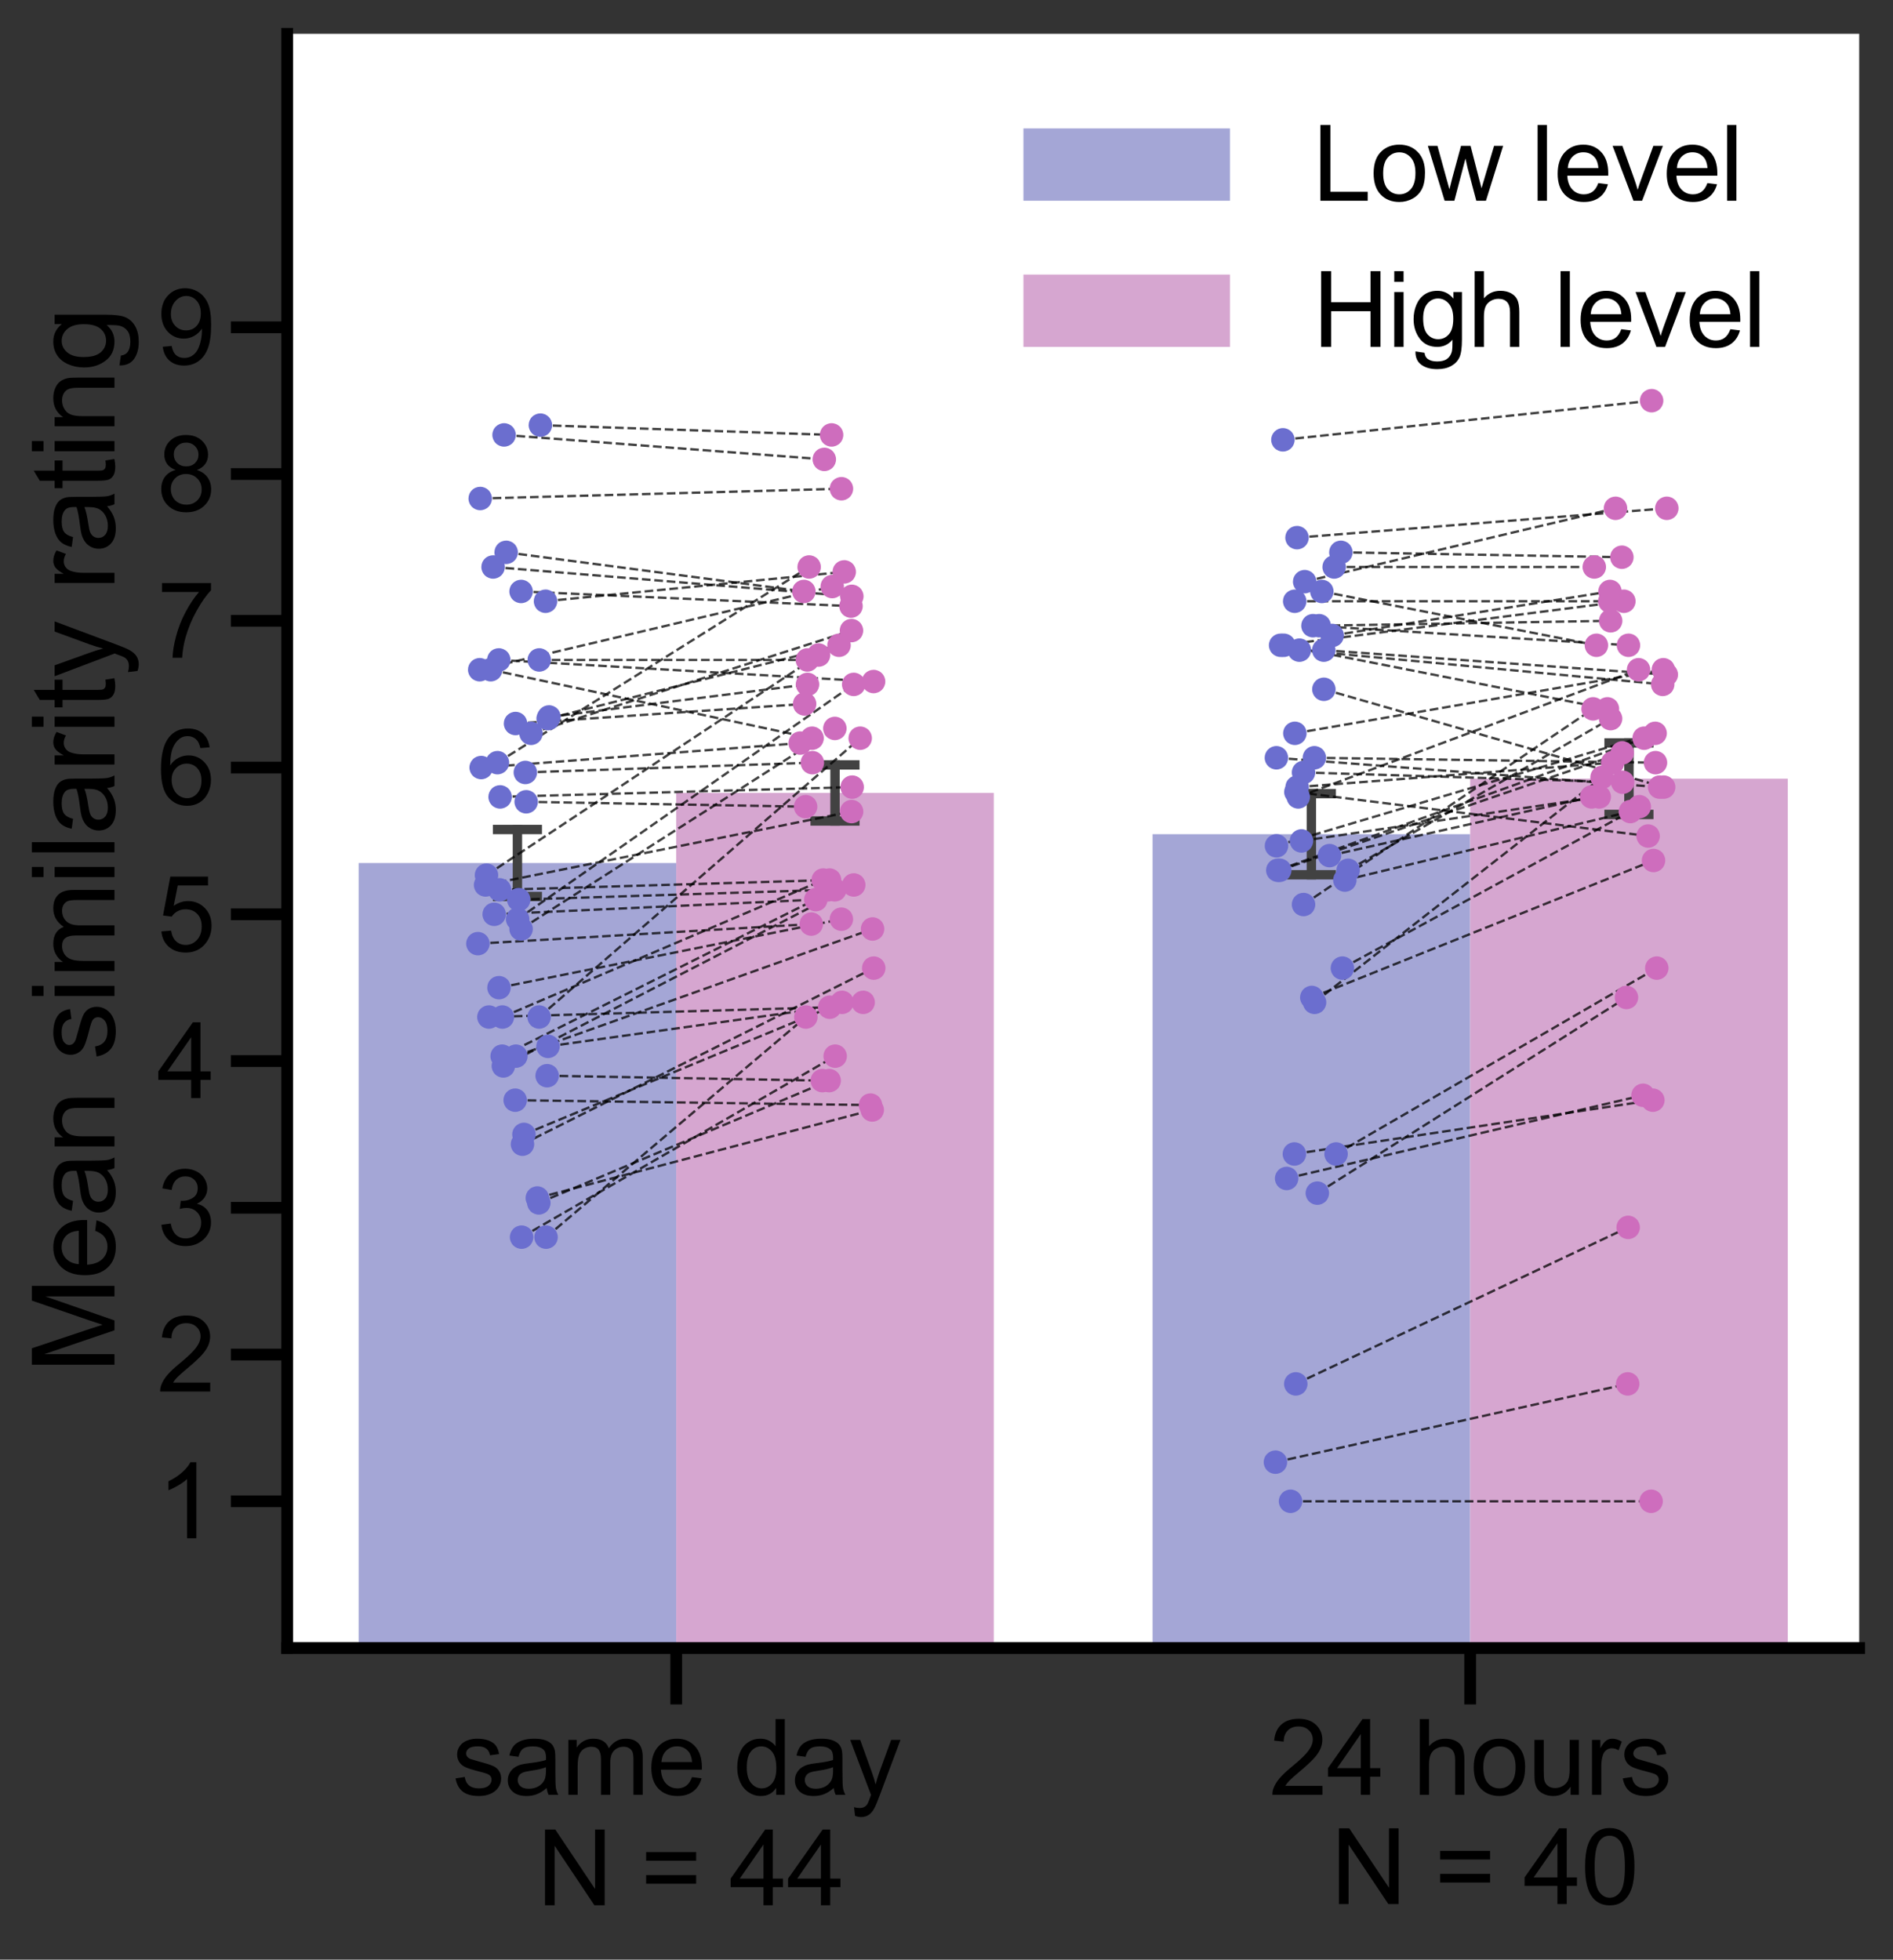 <?xml version="1.0" encoding="utf-8" standalone="no"?>
<!DOCTYPE svg PUBLIC "-//W3C//DTD SVG 1.1//EN"
  "http://www.w3.org/Graphics/SVG/1.1/DTD/svg11.dtd">
<svg xmlns:xlink="http://www.w3.org/1999/xlink" width="403.164pt" height="417.275pt" viewBox="0 0 403.164 417.275" xmlns="http://www.w3.org/2000/svg" version="1.1">
 <rect x="0" y="0" width="403.164" height="417.275" fill="#333333" stroke="none"/>
 <defs>
  <style type="text/css">*{stroke-linejoin: round; stroke-linecap: butt}</style>
 </defs>
 <g id="figure_1">
  <g id="patch_1">
   <path d="M 0 417.275 
L 403.164 417.275 
L 403.164 0 
L 0 0 
L 0 417.275 
z
" style="fill: none; opacity: 0"/>
  </g>
  <g id="axes_1">
   <g id="patch_2">
    <path d="M 61.164 350.928 
L 395.964 350.928 
L 395.964 7.2 
L 61.164 7.2 
z
" style="fill: #ffffff"/>
   </g>
   <g id="patch_3">
    <path d="M 76.382 350.928 
L 144.019 350.928 
L 144.019 183.767 
L 76.382 183.767 
z
" clip-path="url(#pf58581a2b0)" style="fill: #a4a6d6"/>
   </g>
   <g id="patch_4">
    <path d="M 245.473 350.928 
L 313.11 350.928 
L 313.11 177.632 
L 245.473 177.632 
z
" clip-path="url(#pf58581a2b0)" style="fill: #a4a6d6"/>
   </g>
   <g id="patch_5">
    <path d="M 144.019 350.928 
L 211.655 350.928 
L 211.655 168.847 
L 144.019 168.847 
z
" clip-path="url(#pf58581a2b0)" style="fill: #d6a6d0"/>
   </g>
   <g id="patch_6">
    <path d="M 313.11 350.928 
L 380.746 350.928 
L 380.746 165.81 
L 313.11 165.81 
z
" clip-path="url(#pf58581a2b0)" style="fill: #d6a6d0"/>
   </g>
   <g id="PathCollection_1"/>
   <g id="PathCollection_2"/>
   <g id="matplotlib.axis_1">
    <g id="xtick_1">
     <g id="line2d_1">
      <defs>
       <path id="m9568cbd38e" d="M 0 0 
L 0 12 
" style="stroke: #000000; stroke-width: 2.5"/>
      </defs>
      <g>
       <use xlink:href="#m9568cbd38e" x="144.019" y="350.928" style="stroke: #000000; stroke-width: 2.5"/>
      </g>
     </g>
     <g id="text_1">
      <!-- same day -->
      <g transform="translate(96.332 382.175) scale(0.22 -0.22)">
       <defs>
        <path id="ArialMT-73" d="M 197 991 
L 753 1078 
Q 800 744 1014 566 
Q 1228 388 1613 388 
Q 2000 388 2187 545 
Q 2375 703 2375 916 
Q 2375 1106 2209 1216 
Q 2094 1291 1634 1406 
Q 1016 1563 777 1677 
Q 538 1791 414 1992 
Q 291 2194 291 2438 
Q 291 2659 392 2848 
Q 494 3038 669 3163 
Q 800 3259 1026 3326 
Q 1253 3394 1513 3394 
Q 1903 3394 2198 3281 
Q 2494 3169 2634 2976 
Q 2775 2784 2828 2463 
L 2278 2388 
Q 2241 2644 2061 2787 
Q 1881 2931 1553 2931 
Q 1166 2931 1000 2803 
Q 834 2675 834 2503 
Q 834 2394 903 2306 
Q 972 2216 1119 2156 
Q 1203 2125 1616 2013 
Q 2213 1853 2448 1751 
Q 2684 1650 2818 1456 
Q 2953 1263 2953 975 
Q 2953 694 2789 445 
Q 2625 197 2315 61 
Q 2006 -75 1616 -75 
Q 969 -75 630 194 
Q 291 463 197 991 
z
" transform="scale(0.016)"/>
        <path id="ArialMT-61" d="M 2588 409 
Q 2275 144 1986 34 
Q 1697 -75 1366 -75 
Q 819 -75 525 192 
Q 231 459 231 875 
Q 231 1119 342 1320 
Q 453 1522 633 1644 
Q 813 1766 1038 1828 
Q 1203 1872 1538 1913 
Q 2219 1994 2541 2106 
Q 2544 2222 2544 2253 
Q 2544 2597 2384 2738 
Q 2169 2928 1744 2928 
Q 1347 2928 1158 2789 
Q 969 2650 878 2297 
L 328 2372 
Q 403 2725 575 2942 
Q 747 3159 1072 3276 
Q 1397 3394 1825 3394 
Q 2250 3394 2515 3294 
Q 2781 3194 2906 3042 
Q 3031 2891 3081 2659 
Q 3109 2516 3109 2141 
L 3109 1391 
Q 3109 606 3145 398 
Q 3181 191 3288 0 
L 2700 0 
Q 2613 175 2588 409 
z
M 2541 1666 
Q 2234 1541 1622 1453 
Q 1275 1403 1131 1340 
Q 988 1278 909 1158 
Q 831 1038 831 891 
Q 831 666 1001 516 
Q 1172 366 1500 366 
Q 1825 366 2078 508 
Q 2331 650 2450 897 
Q 2541 1088 2541 1459 
L 2541 1666 
z
" transform="scale(0.016)"/>
        <path id="ArialMT-6d" d="M 422 0 
L 422 3319 
L 925 3319 
L 925 2853 
Q 1081 3097 1340 3245 
Q 1600 3394 1931 3394 
Q 2300 3394 2536 3241 
Q 2772 3088 2869 2813 
Q 3263 3394 3894 3394 
Q 4388 3394 4653 3120 
Q 4919 2847 4919 2278 
L 4919 0 
L 4359 0 
L 4359 2091 
Q 4359 2428 4304 2576 
Q 4250 2725 4106 2815 
Q 3963 2906 3769 2906 
Q 3419 2906 3187 2673 
Q 2956 2441 2956 1928 
L 2956 0 
L 2394 0 
L 2394 2156 
Q 2394 2531 2256 2718 
Q 2119 2906 1806 2906 
Q 1569 2906 1367 2781 
Q 1166 2656 1075 2415 
Q 984 2175 984 1722 
L 984 0 
L 422 0 
z
" transform="scale(0.016)"/>
        <path id="ArialMT-65" d="M 2694 1069 
L 3275 997 
Q 3138 488 2766 206 
Q 2394 -75 1816 -75 
Q 1088 -75 661 373 
Q 234 822 234 1631 
Q 234 2469 665 2931 
Q 1097 3394 1784 3394 
Q 2450 3394 2872 2941 
Q 3294 2488 3294 1666 
Q 3294 1616 3291 1516 
L 816 1516 
Q 847 969 1125 678 
Q 1403 388 1819 388 
Q 2128 388 2347 550 
Q 2566 713 2694 1069 
z
M 847 1978 
L 2700 1978 
Q 2663 2397 2488 2606 
Q 2219 2931 1791 2931 
Q 1403 2931 1139 2672 
Q 875 2413 847 1978 
z
" transform="scale(0.016)"/>
        <path id="ArialMT-20" transform="scale(0.016)"/>
        <path id="ArialMT-64" d="M 2575 0 
L 2575 419 
Q 2259 -75 1647 -75 
Q 1250 -75 917 144 
Q 584 363 401 755 
Q 219 1147 219 1656 
Q 219 2153 384 2558 
Q 550 2963 881 3178 
Q 1213 3394 1622 3394 
Q 1922 3394 2156 3267 
Q 2391 3141 2538 2938 
L 2538 4581 
L 3097 4581 
L 3097 0 
L 2575 0 
z
M 797 1656 
Q 797 1019 1065 703 
Q 1334 388 1700 388 
Q 2069 388 2326 689 
Q 2584 991 2584 1609 
Q 2584 2291 2321 2609 
Q 2059 2928 1675 2928 
Q 1300 2928 1048 2622 
Q 797 2316 797 1656 
z
" transform="scale(0.016)"/>
        <path id="ArialMT-79" d="M 397 -1278 
L 334 -750 
Q 519 -800 656 -800 
Q 844 -800 956 -737 
Q 1069 -675 1141 -563 
Q 1194 -478 1313 -144 
Q 1328 -97 1363 -6 
L 103 3319 
L 709 3319 
L 1400 1397 
Q 1534 1031 1641 628 
Q 1738 1016 1872 1384 
L 2581 3319 
L 3144 3319 
L 1881 -56 
Q 1678 -603 1566 -809 
Q 1416 -1088 1222 -1217 
Q 1028 -1347 759 -1347 
Q 597 -1347 397 -1278 
z
" transform="scale(0.016)"/>
       </defs>
       <use xlink:href="#ArialMT-73"/>
       <use xlink:href="#ArialMT-61" x="50"/>
       <use xlink:href="#ArialMT-6d" x="105.615"/>
       <use xlink:href="#ArialMT-65" x="188.916"/>
       <use xlink:href="#ArialMT-20" x="244.531"/>
       <use xlink:href="#ArialMT-64" x="272.314"/>
       <use xlink:href="#ArialMT-61" x="327.93"/>
       <use xlink:href="#ArialMT-79" x="383.545"/>
      </g>
      <!--  N = 44 -->
      <g transform="translate(108.248 405.702) scale(0.22 -0.22)">
       <defs>
        <path id="ArialMT-4e" d="M 488 0 
L 488 4581 
L 1109 4581 
L 3516 984 
L 3516 4581 
L 4097 4581 
L 4097 0 
L 3475 0 
L 1069 3600 
L 1069 0 
L 488 0 
z
" transform="scale(0.016)"/>
        <path id="ArialMT-3d" d="M 3381 2694 
L 356 2694 
L 356 3219 
L 3381 3219 
L 3381 2694 
z
M 3381 1303 
L 356 1303 
L 356 1828 
L 3381 1828 
L 3381 1303 
z
" transform="scale(0.016)"/>
        <path id="ArialMT-34" d="M 2069 0 
L 2069 1097 
L 81 1097 
L 81 1613 
L 2172 4581 
L 2631 4581 
L 2631 1613 
L 3250 1613 
L 3250 1097 
L 2631 1097 
L 2631 0 
L 2069 0 
z
M 2069 1613 
L 2069 3678 
L 634 1613 
L 2069 1613 
z
" transform="scale(0.016)"/>
       </defs>
       <use xlink:href="#ArialMT-20"/>
       <use xlink:href="#ArialMT-4e" x="27.783"/>
       <use xlink:href="#ArialMT-20" x="100"/>
       <use xlink:href="#ArialMT-3d" x="127.783"/>
       <use xlink:href="#ArialMT-20" x="186.182"/>
       <use xlink:href="#ArialMT-34" x="213.965"/>
       <use xlink:href="#ArialMT-34" x="269.58"/>
      </g>
     </g>
    </g>
    <g id="xtick_2">
     <g id="line2d_2">
      <g>
       <use xlink:href="#m9568cbd38e" x="313.11" y="350.928" style="stroke: #000000; stroke-width: 2.5"/>
      </g>
     </g>
     <g id="text_2">
      <!-- 24 hours -->
      <g transform="translate(270.306 382.175) scale(0.22 -0.22)">
       <defs>
        <path id="ArialMT-32" d="M 3222 541 
L 3222 0 
L 194 0 
Q 188 203 259 391 
Q 375 700 629 1000 
Q 884 1300 1366 1694 
Q 2113 2306 2375 2664 
Q 2638 3022 2638 3341 
Q 2638 3675 2398 3904 
Q 2159 4134 1775 4134 
Q 1369 4134 1125 3890 
Q 881 3647 878 3216 
L 300 3275 
Q 359 3922 746 4261 
Q 1134 4600 1788 4600 
Q 2447 4600 2831 4234 
Q 3216 3869 3216 3328 
Q 3216 3053 3103 2787 
Q 2991 2522 2730 2228 
Q 2469 1934 1863 1422 
Q 1356 997 1212 845 
Q 1069 694 975 541 
L 3222 541 
z
" transform="scale(0.016)"/>
        <path id="ArialMT-68" d="M 422 0 
L 422 4581 
L 984 4581 
L 984 2938 
Q 1378 3394 1978 3394 
Q 2347 3394 2619 3248 
Q 2891 3103 3008 2847 
Q 3125 2591 3125 2103 
L 3125 0 
L 2563 0 
L 2563 2103 
Q 2563 2525 2380 2717 
Q 2197 2909 1863 2909 
Q 1613 2909 1392 2779 
Q 1172 2650 1078 2428 
Q 984 2206 984 1816 
L 984 0 
L 422 0 
z
" transform="scale(0.016)"/>
        <path id="ArialMT-6f" d="M 213 1659 
Q 213 2581 725 3025 
Q 1153 3394 1769 3394 
Q 2453 3394 2887 2945 
Q 3322 2497 3322 1706 
Q 3322 1066 3130 698 
Q 2938 331 2570 128 
Q 2203 -75 1769 -75 
Q 1072 -75 642 372 
Q 213 819 213 1659 
z
M 791 1659 
Q 791 1022 1069 705 
Q 1347 388 1769 388 
Q 2188 388 2466 706 
Q 2744 1025 2744 1678 
Q 2744 2294 2464 2611 
Q 2184 2928 1769 2928 
Q 1347 2928 1069 2612 
Q 791 2297 791 1659 
z
" transform="scale(0.016)"/>
        <path id="ArialMT-75" d="M 2597 0 
L 2597 488 
Q 2209 -75 1544 -75 
Q 1250 -75 995 37 
Q 741 150 617 320 
Q 494 491 444 738 
Q 409 903 409 1263 
L 409 3319 
L 972 3319 
L 972 1478 
Q 972 1038 1006 884 
Q 1059 663 1231 536 
Q 1403 409 1656 409 
Q 1909 409 2131 539 
Q 2353 669 2445 892 
Q 2538 1116 2538 1541 
L 2538 3319 
L 3100 3319 
L 3100 0 
L 2597 0 
z
" transform="scale(0.016)"/>
        <path id="ArialMT-72" d="M 416 0 
L 416 3319 
L 922 3319 
L 922 2816 
Q 1116 3169 1280 3281 
Q 1444 3394 1641 3394 
Q 1925 3394 2219 3213 
L 2025 2691 
Q 1819 2813 1613 2813 
Q 1428 2813 1281 2702 
Q 1134 2591 1072 2394 
Q 978 2094 978 1738 
L 978 0 
L 416 0 
z
" transform="scale(0.016)"/>
       </defs>
       <use xlink:href="#ArialMT-32"/>
       <use xlink:href="#ArialMT-34" x="55.615"/>
       <use xlink:href="#ArialMT-20" x="111.23"/>
       <use xlink:href="#ArialMT-68" x="139.014"/>
       <use xlink:href="#ArialMT-6f" x="194.629"/>
       <use xlink:href="#ArialMT-75" x="250.244"/>
       <use xlink:href="#ArialMT-72" x="305.859"/>
       <use xlink:href="#ArialMT-73" x="339.16"/>
      </g>
      <!--  N = 40 -->
      <g transform="translate(277.339 405.444) scale(0.22 -0.22)">
       <defs>
        <path id="ArialMT-30" d="M 266 2259 
Q 266 3072 433 3567 
Q 600 4063 929 4331 
Q 1259 4600 1759 4600 
Q 2128 4600 2406 4451 
Q 2684 4303 2865 4023 
Q 3047 3744 3150 3342 
Q 3253 2941 3253 2259 
Q 3253 1453 3087 958 
Q 2922 463 2592 192 
Q 2263 -78 1759 -78 
Q 1097 -78 719 397 
Q 266 969 266 2259 
z
M 844 2259 
Q 844 1131 1108 757 
Q 1372 384 1759 384 
Q 2147 384 2411 759 
Q 2675 1134 2675 2259 
Q 2675 3391 2411 3762 
Q 2147 4134 1753 4134 
Q 1366 4134 1134 3806 
Q 844 3388 844 2259 
z
" transform="scale(0.016)"/>
       </defs>
       <use xlink:href="#ArialMT-20"/>
       <use xlink:href="#ArialMT-4e" x="27.783"/>
       <use xlink:href="#ArialMT-20" x="100"/>
       <use xlink:href="#ArialMT-3d" x="127.783"/>
       <use xlink:href="#ArialMT-20" x="186.182"/>
       <use xlink:href="#ArialMT-34" x="213.965"/>
       <use xlink:href="#ArialMT-30" x="269.58"/>
      </g>
     </g>
    </g>
   </g>
   <g id="matplotlib.axis_2">
    <g id="ytick_1">
     <g id="line2d_3">
      <defs>
       <path id="m6beac9de0a" d="M 0 0 
L -12 0 
" style="stroke: #000000; stroke-width: 2.5"/>
      </defs>
      <g>
       <use xlink:href="#m6beac9de0a" x="61.164" y="319.68" style="stroke: #000000; stroke-width: 2.5"/>
      </g>
     </g>
     <g id="text_3">
      <!-- 1 -->
      <g transform="translate(33.43 327.554) scale(0.22 -0.22)">
       <defs>
        <path id="ArialMT-31" d="M 2384 0 
L 1822 0 
L 1822 3584 
Q 1619 3391 1289 3197 
Q 959 3003 697 2906 
L 697 3450 
Q 1169 3672 1522 3987 
Q 1875 4303 2022 4600 
L 2384 4600 
L 2384 0 
z
" transform="scale(0.016)"/>
       </defs>
       <use xlink:href="#ArialMT-31"/>
      </g>
     </g>
    </g>
    <g id="ytick_2">
     <g id="line2d_4">
      <g>
       <use xlink:href="#m6beac9de0a" x="61.164" y="288.432" style="stroke: #000000; stroke-width: 2.5"/>
      </g>
     </g>
     <g id="text_4">
      <!-- 2 -->
      <g transform="translate(33.43 296.306) scale(0.22 -0.22)">
       <use xlink:href="#ArialMT-32"/>
      </g>
     </g>
    </g>
    <g id="ytick_3">
     <g id="line2d_5">
      <g>
       <use xlink:href="#m6beac9de0a" x="61.164" y="257.184" style="stroke: #000000; stroke-width: 2.5"/>
      </g>
     </g>
     <g id="text_5">
      <!-- 3 -->
      <g transform="translate(33.43 265.058) scale(0.22 -0.22)">
       <defs>
        <path id="ArialMT-33" d="M 269 1209 
L 831 1284 
Q 928 806 1161 595 
Q 1394 384 1728 384 
Q 2125 384 2398 659 
Q 2672 934 2672 1341 
Q 2672 1728 2419 1979 
Q 2166 2231 1775 2231 
Q 1616 2231 1378 2169 
L 1441 2663 
Q 1497 2656 1531 2656 
Q 1891 2656 2178 2843 
Q 2466 3031 2466 3422 
Q 2466 3731 2256 3934 
Q 2047 4138 1716 4138 
Q 1388 4138 1169 3931 
Q 950 3725 888 3313 
L 325 3413 
Q 428 3978 793 4289 
Q 1159 4600 1703 4600 
Q 2078 4600 2393 4439 
Q 2709 4278 2876 4000 
Q 3044 3722 3044 3409 
Q 3044 3113 2884 2869 
Q 2725 2625 2413 2481 
Q 2819 2388 3044 2092 
Q 3269 1797 3269 1353 
Q 3269 753 2831 336 
Q 2394 -81 1725 -81 
Q 1122 -81 723 278 
Q 325 638 269 1209 
z
" transform="scale(0.016)"/>
       </defs>
       <use xlink:href="#ArialMT-33"/>
      </g>
     </g>
    </g>
    <g id="ytick_4">
     <g id="line2d_6">
      <g>
       <use xlink:href="#m6beac9de0a" x="61.164" y="225.936" style="stroke: #000000; stroke-width: 2.5"/>
      </g>
     </g>
     <g id="text_6">
      <!-- 4 -->
      <g transform="translate(33.43 233.81) scale(0.22 -0.22)">
       <use xlink:href="#ArialMT-34"/>
      </g>
     </g>
    </g>
    <g id="ytick_5">
     <g id="line2d_7">
      <g>
       <use xlink:href="#m6beac9de0a" x="61.164" y="194.688" style="stroke: #000000; stroke-width: 2.5"/>
      </g>
     </g>
     <g id="text_7">
      <!-- 5 -->
      <g transform="translate(33.43 202.562) scale(0.22 -0.22)">
       <defs>
        <path id="ArialMT-35" d="M 266 1200 
L 856 1250 
Q 922 819 1161 601 
Q 1400 384 1738 384 
Q 2144 384 2425 690 
Q 2706 997 2706 1503 
Q 2706 1984 2436 2262 
Q 2166 2541 1728 2541 
Q 1456 2541 1237 2417 
Q 1019 2294 894 2097 
L 366 2166 
L 809 4519 
L 3088 4519 
L 3088 3981 
L 1259 3981 
L 1013 2750 
Q 1425 3038 1878 3038 
Q 2478 3038 2890 2622 
Q 3303 2206 3303 1553 
Q 3303 931 2941 478 
Q 2500 -78 1738 -78 
Q 1113 -78 717 272 
Q 322 622 266 1200 
z
" transform="scale(0.016)"/>
       </defs>
       <use xlink:href="#ArialMT-35"/>
      </g>
     </g>
    </g>
    <g id="ytick_6">
     <g id="line2d_8">
      <g>
       <use xlink:href="#m6beac9de0a" x="61.164" y="163.44" style="stroke: #000000; stroke-width: 2.5"/>
      </g>
     </g>
     <g id="text_8">
      <!-- 6 -->
      <g transform="translate(33.43 171.314) scale(0.22 -0.22)">
       <defs>
        <path id="ArialMT-36" d="M 3184 3459 
L 2625 3416 
Q 2550 3747 2413 3897 
Q 2184 4138 1850 4138 
Q 1581 4138 1378 3988 
Q 1113 3794 959 3422 
Q 806 3050 800 2363 
Q 1003 2672 1297 2822 
Q 1591 2972 1913 2972 
Q 2475 2972 2870 2558 
Q 3266 2144 3266 1488 
Q 3266 1056 3080 686 
Q 2894 316 2569 119 
Q 2244 -78 1831 -78 
Q 1128 -78 684 439 
Q 241 956 241 2144 
Q 241 3472 731 4075 
Q 1159 4600 1884 4600 
Q 2425 4600 2770 4297 
Q 3116 3994 3184 3459 
z
M 888 1484 
Q 888 1194 1011 928 
Q 1134 663 1356 523 
Q 1578 384 1822 384 
Q 2178 384 2434 671 
Q 2691 959 2691 1453 
Q 2691 1928 2437 2201 
Q 2184 2475 1800 2475 
Q 1419 2475 1153 2201 
Q 888 1928 888 1484 
z
" transform="scale(0.016)"/>
       </defs>
       <use xlink:href="#ArialMT-36"/>
      </g>
     </g>
    </g>
    <g id="ytick_7">
     <g id="line2d_9">
      <g>
       <use xlink:href="#m6beac9de0a" x="61.164" y="132.192" style="stroke: #000000; stroke-width: 2.5"/>
      </g>
     </g>
     <g id="text_9">
      <!-- 7 -->
      <g transform="translate(33.43 140.066) scale(0.22 -0.22)">
       <defs>
        <path id="ArialMT-37" d="M 303 3981 
L 303 4522 
L 3269 4522 
L 3269 4084 
Q 2831 3619 2401 2847 
Q 1972 2075 1738 1259 
Q 1569 684 1522 0 
L 944 0 
Q 953 541 1156 1306 
Q 1359 2072 1739 2783 
Q 2119 3494 2547 3981 
L 303 3981 
z
" transform="scale(0.016)"/>
       </defs>
       <use xlink:href="#ArialMT-37"/>
      </g>
     </g>
    </g>
    <g id="ytick_8">
     <g id="line2d_10">
      <g>
       <use xlink:href="#m6beac9de0a" x="61.164" y="100.944" style="stroke: #000000; stroke-width: 2.5"/>
      </g>
     </g>
     <g id="text_10">
      <!-- 8 -->
      <g transform="translate(33.43 108.818) scale(0.22 -0.22)">
       <defs>
        <path id="ArialMT-38" d="M 1131 2484 
Q 781 2613 612 2850 
Q 444 3088 444 3419 
Q 444 3919 803 4259 
Q 1163 4600 1759 4600 
Q 2359 4600 2725 4251 
Q 3091 3903 3091 3403 
Q 3091 3084 2923 2848 
Q 2756 2613 2416 2484 
Q 2838 2347 3058 2040 
Q 3278 1734 3278 1309 
Q 3278 722 2862 322 
Q 2447 -78 1769 -78 
Q 1091 -78 675 323 
Q 259 725 259 1325 
Q 259 1772 486 2073 
Q 713 2375 1131 2484 
z
M 1019 3438 
Q 1019 3113 1228 2906 
Q 1438 2700 1772 2700 
Q 2097 2700 2305 2904 
Q 2513 3109 2513 3406 
Q 2513 3716 2298 3927 
Q 2084 4138 1766 4138 
Q 1444 4138 1231 3931 
Q 1019 3725 1019 3438 
z
M 838 1322 
Q 838 1081 952 856 
Q 1066 631 1291 507 
Q 1516 384 1775 384 
Q 2178 384 2440 643 
Q 2703 903 2703 1303 
Q 2703 1709 2433 1975 
Q 2163 2241 1756 2241 
Q 1359 2241 1098 1978 
Q 838 1716 838 1322 
z
" transform="scale(0.016)"/>
       </defs>
       <use xlink:href="#ArialMT-38"/>
      </g>
     </g>
    </g>
    <g id="ytick_9">
     <g id="line2d_11">
      <g>
       <use xlink:href="#m6beac9de0a" x="61.164" y="69.696" style="stroke: #000000; stroke-width: 2.5"/>
      </g>
     </g>
     <g id="text_11">
      <!-- 9 -->
      <g transform="translate(33.43 77.57) scale(0.22 -0.22)">
       <defs>
        <path id="ArialMT-39" d="M 350 1059 
L 891 1109 
Q 959 728 1153 556 
Q 1347 384 1650 384 
Q 1909 384 2104 503 
Q 2300 622 2425 820 
Q 2550 1019 2634 1356 
Q 2719 1694 2719 2044 
Q 2719 2081 2716 2156 
Q 2547 1888 2255 1720 
Q 1963 1553 1622 1553 
Q 1053 1553 659 1965 
Q 266 2378 266 3053 
Q 266 3750 677 4175 
Q 1088 4600 1706 4600 
Q 2153 4600 2523 4359 
Q 2894 4119 3086 3673 
Q 3278 3228 3278 2384 
Q 3278 1506 3087 986 
Q 2897 466 2520 194 
Q 2144 -78 1638 -78 
Q 1100 -78 759 220 
Q 419 519 350 1059 
z
M 2653 3081 
Q 2653 3566 2395 3850 
Q 2138 4134 1775 4134 
Q 1400 4134 1122 3828 
Q 844 3522 844 3034 
Q 844 2597 1108 2323 
Q 1372 2050 1759 2050 
Q 2150 2050 2401 2323 
Q 2653 2597 2653 3081 
z
" transform="scale(0.016)"/>
       </defs>
       <use xlink:href="#ArialMT-39"/>
      </g>
     </g>
    </g>
    <g id="text_12">
     <!-- Mean similarity rating -->
     <g transform="translate(24.379 292.425) rotate(-90) scale(0.24 -0.24)">
      <defs>
       <path id="ArialMT-4d" d="M 475 0 
L 475 4581 
L 1388 4581 
L 2472 1338 
Q 2622 884 2691 659 
Q 2769 909 2934 1394 
L 4031 4581 
L 4847 4581 
L 4847 0 
L 4263 0 
L 4263 3834 
L 2931 0 
L 2384 0 
L 1059 3900 
L 1059 0 
L 475 0 
z
" transform="scale(0.016)"/>
       <path id="ArialMT-6e" d="M 422 0 
L 422 3319 
L 928 3319 
L 928 2847 
Q 1294 3394 1984 3394 
Q 2284 3394 2536 3286 
Q 2788 3178 2913 3003 
Q 3038 2828 3088 2588 
Q 3119 2431 3119 2041 
L 3119 0 
L 2556 0 
L 2556 2019 
Q 2556 2363 2490 2533 
Q 2425 2703 2258 2804 
Q 2091 2906 1866 2906 
Q 1506 2906 1245 2678 
Q 984 2450 984 1813 
L 984 0 
L 422 0 
z
" transform="scale(0.016)"/>
       <path id="ArialMT-69" d="M 425 3934 
L 425 4581 
L 988 4581 
L 988 3934 
L 425 3934 
z
M 425 0 
L 425 3319 
L 988 3319 
L 988 0 
L 425 0 
z
" transform="scale(0.016)"/>
       <path id="ArialMT-6c" d="M 409 0 
L 409 4581 
L 972 4581 
L 972 0 
L 409 0 
z
" transform="scale(0.016)"/>
       <path id="ArialMT-74" d="M 1650 503 
L 1731 6 
Q 1494 -44 1306 -44 
Q 1000 -44 831 53 
Q 663 150 594 308 
Q 525 466 525 972 
L 525 2881 
L 113 2881 
L 113 3319 
L 525 3319 
L 525 4141 
L 1084 4478 
L 1084 3319 
L 1650 3319 
L 1650 2881 
L 1084 2881 
L 1084 941 
Q 1084 700 1114 631 
Q 1144 563 1211 522 
Q 1278 481 1403 481 
Q 1497 481 1650 503 
z
" transform="scale(0.016)"/>
       <path id="ArialMT-67" d="M 319 -275 
L 866 -356 
Q 900 -609 1056 -725 
Q 1266 -881 1628 -881 
Q 2019 -881 2231 -725 
Q 2444 -569 2519 -288 
Q 2563 -116 2559 434 
Q 2191 0 1641 0 
Q 956 0 581 494 
Q 206 988 206 1678 
Q 206 2153 378 2554 
Q 550 2956 876 3175 
Q 1203 3394 1644 3394 
Q 2231 3394 2613 2919 
L 2613 3319 
L 3131 3319 
L 3131 450 
Q 3131 -325 2973 -648 
Q 2816 -972 2473 -1159 
Q 2131 -1347 1631 -1347 
Q 1038 -1347 672 -1080 
Q 306 -813 319 -275 
z
M 784 1719 
Q 784 1066 1043 766 
Q 1303 466 1694 466 
Q 2081 466 2343 764 
Q 2606 1063 2606 1700 
Q 2606 2309 2336 2618 
Q 2066 2928 1684 2928 
Q 1309 2928 1046 2623 
Q 784 2319 784 1719 
z
" transform="scale(0.016)"/>
      </defs>
      <use xlink:href="#ArialMT-4d"/>
      <use xlink:href="#ArialMT-65" x="83.301"/>
      <use xlink:href="#ArialMT-61" x="138.916"/>
      <use xlink:href="#ArialMT-6e" x="194.531"/>
      <use xlink:href="#ArialMT-20" x="250.146"/>
      <use xlink:href="#ArialMT-73" x="277.93"/>
      <use xlink:href="#ArialMT-69" x="327.93"/>
      <use xlink:href="#ArialMT-6d" x="350.146"/>
      <use xlink:href="#ArialMT-69" x="433.447"/>
      <use xlink:href="#ArialMT-6c" x="455.664"/>
      <use xlink:href="#ArialMT-61" x="477.881"/>
      <use xlink:href="#ArialMT-72" x="533.496"/>
      <use xlink:href="#ArialMT-69" x="566.797"/>
      <use xlink:href="#ArialMT-74" x="589.014"/>
      <use xlink:href="#ArialMT-79" x="616.797"/>
      <use xlink:href="#ArialMT-20" x="666.797"/>
      <use xlink:href="#ArialMT-72" x="694.58"/>
      <use xlink:href="#ArialMT-61" x="727.881"/>
      <use xlink:href="#ArialMT-74" x="783.496"/>
      <use xlink:href="#ArialMT-69" x="811.279"/>
      <use xlink:href="#ArialMT-6e" x="833.496"/>
      <use xlink:href="#ArialMT-67" x="889.111"/>
     </g>
    </g>
   </g>
   <g id="line2d_12">
    <path d="M 110.2 190.899 
L 110.2 176.634 
" clip-path="url(#pf58581a2b0)" style="fill: none; stroke: #424242; stroke-width: 2; stroke-linecap: square"/>
   </g>
   <g id="line2d_13">
    <path d="M 105.973 190.899 
L 114.428 190.899 
" clip-path="url(#pf58581a2b0)" style="fill: none; stroke: #424242; stroke-width: 2; stroke-linecap: square"/>
   </g>
   <g id="line2d_14">
    <path d="M 105.973 176.634 
L 114.428 176.634 
" clip-path="url(#pf58581a2b0)" style="fill: none; stroke: #424242; stroke-width: 2; stroke-linecap: square"/>
   </g>
   <g id="line2d_15">
    <path d="M 279.291 186.269 
L 279.291 168.994 
" clip-path="url(#pf58581a2b0)" style="fill: none; stroke: #424242; stroke-width: 2; stroke-linecap: square"/>
   </g>
   <g id="line2d_16">
    <path d="M 275.064 186.269 
L 283.519 186.269 
" clip-path="url(#pf58581a2b0)" style="fill: none; stroke: #424242; stroke-width: 2; stroke-linecap: square"/>
   </g>
   <g id="line2d_17">
    <path d="M 275.064 168.994 
L 283.519 168.994 
" clip-path="url(#pf58581a2b0)" style="fill: none; stroke: #424242; stroke-width: 2; stroke-linecap: square"/>
   </g>
   <g id="line2d_18">
    <path d="M 177.837 174.811 
L 177.837 162.883 
" clip-path="url(#pf58581a2b0)" style="fill: none; stroke: #424242; stroke-width: 2; stroke-linecap: square"/>
   </g>
   <g id="line2d_19">
    <path d="M 173.61 174.811 
L 182.064 174.811 
" clip-path="url(#pf58581a2b0)" style="fill: none; stroke: #424242; stroke-width: 2; stroke-linecap: square"/>
   </g>
   <g id="line2d_20">
    <path d="M 173.61 162.883 
L 182.064 162.883 
" clip-path="url(#pf58581a2b0)" style="fill: none; stroke: #424242; stroke-width: 2; stroke-linecap: square"/>
   </g>
   <g id="line2d_21">
    <path d="M 346.928 173.421 
L 346.928 158.199 
" clip-path="url(#pf58581a2b0)" style="fill: none; stroke: #424242; stroke-width: 2; stroke-linecap: square"/>
   </g>
   <g id="line2d_22">
    <path d="M 342.7 173.421 
L 351.155 173.421 
" clip-path="url(#pf58581a2b0)" style="fill: none; stroke: #424242; stroke-width: 2; stroke-linecap: square"/>
   </g>
   <g id="line2d_23">
    <path d="M 342.7 158.199 
L 351.155 158.199 
" clip-path="url(#pf58581a2b0)" style="fill: none; stroke: #424242; stroke-width: 2; stroke-linecap: square"/>
   </g>
   <g id="line2d_24">
    <path d="M 109.869 224.894 
L 185.834 197.813 
" clip-path="url(#pf58581a2b0)" style="fill: none; stroke-dasharray: 1.85,0.8; stroke-dashoffset: 0; stroke: #000000; stroke-opacity: 0.75; stroke-width: 0.5"/>
   </g>
   <g id="line2d_25">
    <path d="M 105.939 162.398 
L 172.328 120.734 
" clip-path="url(#pf58581a2b0)" style="fill: none; stroke-dasharray: 1.85,0.8; stroke-dashoffset: 0; stroke: #000000; stroke-opacity: 0.75; stroke-width: 0.5"/>
   </g>
   <g id="line2d_26">
    <path d="M 114.848 140.525 
L 171.945 140.525 
" clip-path="url(#pf58581a2b0)" style="fill: none; stroke-dasharray: 1.85,0.8; stroke-dashoffset: 0; stroke: #000000; stroke-opacity: 0.75; stroke-width: 0.5"/>
   </g>
   <g id="line2d_27">
    <path d="M 104.511 142.608 
L 172.952 157.19 
" clip-path="url(#pf58581a2b0)" style="fill: none; stroke-dasharray: 1.85,0.8; stroke-dashoffset: 0; stroke: #000000; stroke-opacity: 0.75; stroke-width: 0.5"/>
   </g>
   <g id="line2d_28">
    <path d="M 111.884 164.482 
L 173.011 162.398 
" clip-path="url(#pf58581a2b0)" style="fill: none; stroke-dasharray: 1.85,0.8; stroke-dashoffset: 0; stroke: #000000; stroke-opacity: 0.75; stroke-width: 0.5"/>
   </g>
   <g id="line2d_29">
    <path d="M 116.182 128.026 
L 179.802 121.776 
" clip-path="url(#pf58581a2b0)" style="fill: none; stroke-dasharray: 1.85,0.8; stroke-dashoffset: 0; stroke: #000000; stroke-opacity: 0.75; stroke-width: 0.5"/>
   </g>
   <g id="line2d_30">
    <path d="M 114.433 255.101 
L 185.766 236.352 
" clip-path="url(#pf58581a2b0)" style="fill: none; stroke-dasharray: 1.85,0.8; stroke-dashoffset: 0; stroke: #000000; stroke-opacity: 0.75; stroke-width: 0.5"/>
   </g>
   <g id="line2d_31">
    <path d="M 110.978 125.942 
L 181.243 129.067 
" clip-path="url(#pf58581a2b0)" style="fill: none; stroke-dasharray: 1.85,0.8; stroke-dashoffset: 0; stroke: #000000; stroke-opacity: 0.75; stroke-width: 0.5"/>
   </g>
   <g id="line2d_32">
    <path d="M 102.168 142.608 
L 177.243 124.901 
" clip-path="url(#pf58581a2b0)" style="fill: none; stroke-dasharray: 1.85,0.8; stroke-dashoffset: 0; stroke: #000000; stroke-opacity: 0.75; stroke-width: 0.5"/>
   </g>
   <g id="line2d_33">
    <path d="M 116.921 152.665 
L 171.979 145.733 
" clip-path="url(#pf58581a2b0)" style="fill: none; stroke-dasharray: 1.85,0.8; stroke-dashoffset: 0; stroke: #000000; stroke-opacity: 0.75; stroke-width: 0.5"/>
   </g>
   <g id="line2d_34">
    <path d="M 116.709 222.811 
L 183.831 213.437 
" clip-path="url(#pf58581a2b0)" style="fill: none; stroke-dasharray: 1.85,0.8; stroke-dashoffset: 0; stroke: #000000; stroke-opacity: 0.75; stroke-width: 0.5"/>
   </g>
   <g id="line2d_35">
    <path d="M 111.088 263.434 
L 177.869 224.894 
" clip-path="url(#pf58581a2b0)" style="fill: none; stroke-dasharray: 1.85,0.8; stroke-dashoffset: 0; stroke: #000000; stroke-opacity: 0.75; stroke-width: 0.5"/>
   </g>
   <g id="line2d_36">
    <path d="M 107.356 92.611 
L 175.556 97.819 
" clip-path="url(#pf58581a2b0)" style="fill: none; stroke-dasharray: 1.85,0.8; stroke-dashoffset: 0; stroke: #000000; stroke-opacity: 0.75; stroke-width: 0.5"/>
   </g>
   <g id="line2d_37">
    <path d="M 116.739 153.024 
L 178.695 137.4 
" clip-path="url(#pf58581a2b0)" style="fill: none; stroke-dasharray: 1.85,0.8; stroke-dashoffset: 0; stroke: #000000; stroke-opacity: 0.75; stroke-width: 0.5"/>
   </g>
   <g id="line2d_38">
    <path d="M 109.796 154.066 
L 171.362 149.899 
" clip-path="url(#pf58581a2b0)" style="fill: none; stroke-dasharray: 1.85,0.8; stroke-dashoffset: 0; stroke: #000000; stroke-opacity: 0.75; stroke-width: 0.5"/>
   </g>
   <g id="line2d_39">
    <path d="M 106.997 216.562 
L 175.317 187.397 
" clip-path="url(#pf58581a2b0)" style="fill: none; stroke-dasharray: 1.85,0.8; stroke-dashoffset: 0; stroke: #000000; stroke-opacity: 0.75; stroke-width: 0.5"/>
   </g>
   <g id="line2d_40">
    <path d="M 112.061 170.731 
L 171.574 171.773 
" clip-path="url(#pf58581a2b0)" style="fill: none; stroke-dasharray: 1.85,0.8; stroke-dashoffset: 0; stroke: #000000; stroke-opacity: 0.75; stroke-width: 0.5"/>
   </g>
   <g id="line2d_41">
    <path d="M 106.23 140.525 
L 186.051 145.122 
" clip-path="url(#pf58581a2b0)" style="fill: none; stroke-dasharray: 1.85,0.8; stroke-dashoffset: 0; stroke: #000000; stroke-opacity: 0.75; stroke-width: 0.5"/>
   </g>
   <g id="line2d_42">
    <path d="M 105.018 120.734 
L 181.416 126.984 
" clip-path="url(#pf58581a2b0)" style="fill: none; stroke-dasharray: 1.85,0.8; stroke-dashoffset: 0; stroke: #000000; stroke-opacity: 0.75; stroke-width: 0.5"/>
   </g>
   <g id="line2d_43">
    <path d="M 102.478 163.44 
L 170.43 158.232 
" clip-path="url(#pf58581a2b0)" style="fill: none; stroke-dasharray: 1.85,0.8; stroke-dashoffset: 0; stroke: #000000; stroke-opacity: 0.75; stroke-width: 0.5"/>
   </g>
   <g id="line2d_44">
    <path d="M 101.78 200.938 
L 172.783 196.771 
" clip-path="url(#pf58581a2b0)" style="fill: none; stroke-dasharray: 1.85,0.8; stroke-dashoffset: 0; stroke: #000000; stroke-opacity: 0.75; stroke-width: 0.5"/>
   </g>
   <g id="line2d_45">
    <path d="M 115.087 90.528 
L 177.108 92.611 
" clip-path="url(#pf58581a2b0)" style="fill: none; stroke-dasharray: 1.85,0.8; stroke-dashoffset: 0; stroke: #000000; stroke-opacity: 0.75; stroke-width: 0.5"/>
   </g>
   <g id="line2d_46">
    <path d="M 111.59 241.56 
L 179.33 213.437 
" clip-path="url(#pf58581a2b0)" style="fill: none; stroke-dasharray: 1.85,0.8; stroke-dashoffset: 0; stroke: #000000; stroke-opacity: 0.75; stroke-width: 0.5"/>
   </g>
   <g id="line2d_47">
    <path d="M 106.271 210.312 
L 179.195 195.73 
" clip-path="url(#pf58581a2b0)" style="fill: none; stroke-dasharray: 1.85,0.8; stroke-dashoffset: 0; stroke: #000000; stroke-opacity: 0.75; stroke-width: 0.5"/>
   </g>
   <g id="line2d_48">
    <path d="M 106.946 224.894 
L 177.779 189.48 
" clip-path="url(#pf58581a2b0)" style="fill: none; stroke-dasharray: 1.85,0.8; stroke-dashoffset: 0; stroke: #000000; stroke-opacity: 0.75; stroke-width: 0.5"/>
   </g>
   <g id="line2d_49">
    <path d="M 107.801 117.61 
L 171.205 125.942 
" clip-path="url(#pf58581a2b0)" style="fill: none; stroke-dasharray: 1.85,0.8; stroke-dashoffset: 0; stroke: #000000; stroke-opacity: 0.75; stroke-width: 0.5"/>
   </g>
   <g id="line2d_50">
    <path d="M 116.295 263.434 
L 171.629 216.562 
" clip-path="url(#pf58581a2b0)" style="fill: none; stroke-dasharray: 1.85,0.8; stroke-dashoffset: 0; stroke: #000000; stroke-opacity: 0.75; stroke-width: 0.5"/>
   </g>
   <g id="line2d_51">
    <path d="M 110.242 195.73 
L 181.812 145.733 
" clip-path="url(#pf58581a2b0)" style="fill: none; stroke-dasharray: 1.85,0.8; stroke-dashoffset: 0; stroke: #000000; stroke-opacity: 0.75; stroke-width: 0.5"/>
   </g>
   <g id="line2d_52">
    <path d="M 104.126 216.562 
L 176.704 214.478 
" clip-path="url(#pf58581a2b0)" style="fill: none; stroke-dasharray: 1.85,0.8; stroke-dashoffset: 0; stroke: #000000; stroke-opacity: 0.75; stroke-width: 0.5"/>
   </g>
   <g id="line2d_53">
    <path d="M 105.248 194.688 
L 173.749 191.563 
" clip-path="url(#pf58581a2b0)" style="fill: none; stroke-dasharray: 1.85,0.8; stroke-dashoffset: 0; stroke: #000000; stroke-opacity: 0.75; stroke-width: 0.5"/>
   </g>
   <g id="line2d_54">
    <path d="M 114.818 216.562 
L 183.202 157.19 
" clip-path="url(#pf58581a2b0)" style="fill: none; stroke-dasharray: 1.85,0.8; stroke-dashoffset: 0; stroke: #000000; stroke-opacity: 0.75; stroke-width: 0.5"/>
   </g>
   <g id="line2d_55">
    <path d="M 116.526 229.061 
L 175.131 230.102 
" clip-path="url(#pf58581a2b0)" style="fill: none; stroke-dasharray: 1.85,0.8; stroke-dashoffset: 0; stroke: #000000; stroke-opacity: 0.75; stroke-width: 0.5"/>
   </g>
   <g id="line2d_56">
    <path d="M 103.61 186.355 
L 174.333 139.483 
" clip-path="url(#pf58581a2b0)" style="fill: none; stroke-dasharray: 1.85,0.8; stroke-dashoffset: 0; stroke: #000000; stroke-opacity: 0.75; stroke-width: 0.5"/>
   </g>
   <g id="line2d_57">
    <path d="M 106.391 189.48 
L 176.677 187.397 
" clip-path="url(#pf58581a2b0)" style="fill: none; stroke-dasharray: 1.85,0.8; stroke-dashoffset: 0; stroke: #000000; stroke-opacity: 0.75; stroke-width: 0.5"/>
   </g>
   <g id="line2d_58">
    <path d="M 107.203 226.978 
L 181.826 188.438 
" clip-path="url(#pf58581a2b0)" style="fill: none; stroke-dasharray: 1.85,0.8; stroke-dashoffset: 0; stroke: #000000; stroke-opacity: 0.75; stroke-width: 0.5"/>
   </g>
   <g id="line2d_59">
    <path d="M 106.509 169.69 
L 181.492 167.606 
" clip-path="url(#pf58581a2b0)" style="fill: none; stroke-dasharray: 1.85,0.8; stroke-dashoffset: 0; stroke: #000000; stroke-opacity: 0.75; stroke-width: 0.5"/>
   </g>
   <g id="line2d_60">
    <path d="M 102.274 106.152 
L 179.208 104.069 
" clip-path="url(#pf58581a2b0)" style="fill: none; stroke-dasharray: 1.85,0.8; stroke-dashoffset: 0; stroke: #000000; stroke-opacity: 0.75; stroke-width: 0.5"/>
   </g>
   <g id="line2d_61">
    <path d="M 110.978 197.813 
L 177.804 155.107 
" clip-path="url(#pf58581a2b0)" style="fill: none; stroke-dasharray: 1.85,0.8; stroke-dashoffset: 0; stroke: #000000; stroke-opacity: 0.75; stroke-width: 0.5"/>
   </g>
   <g id="line2d_62">
    <path d="M 113.091 156.149 
L 181.342 134.275 
" clip-path="url(#pf58581a2b0)" style="fill: none; stroke-dasharray: 1.85,0.8; stroke-dashoffset: 0; stroke: #000000; stroke-opacity: 0.75; stroke-width: 0.5"/>
   </g>
   <g id="line2d_63">
    <path d="M 111.275 243.643 
L 186.081 206.146 
" clip-path="url(#pf58581a2b0)" style="fill: none; stroke-dasharray: 1.85,0.8; stroke-dashoffset: 0; stroke: #000000; stroke-opacity: 0.75; stroke-width: 0.5"/>
   </g>
   <g id="line2d_64">
    <path d="M 103.418 188.438 
L 181.372 172.814 
" clip-path="url(#pf58581a2b0)" style="fill: none; stroke-dasharray: 1.85,0.8; stroke-dashoffset: 0; stroke: #000000; stroke-opacity: 0.75; stroke-width: 0.5"/>
   </g>
   <g id="line2d_65">
    <path d="M 110.471 191.563 
L 176.336 189.48 
" clip-path="url(#pf58581a2b0)" style="fill: none; stroke-dasharray: 1.85,0.8; stroke-dashoffset: 0; stroke: #000000; stroke-opacity: 0.75; stroke-width: 0.5"/>
   </g>
   <g id="line2d_66">
    <path d="M 109.722 234.269 
L 185.395 235.31 
" clip-path="url(#pf58581a2b0)" style="fill: none; stroke-dasharray: 1.85,0.8; stroke-dashoffset: 0; stroke: #000000; stroke-opacity: 0.75; stroke-width: 0.5"/>
   </g>
   <g id="line2d_67">
    <path d="M 114.755 256.142 
L 176.595 230.102 
" clip-path="url(#pf58581a2b0)" style="fill: none; stroke-dasharray: 1.85,0.8; stroke-dashoffset: 0; stroke: #000000; stroke-opacity: 0.75; stroke-width: 0.5"/>
   </g>
   <g id="line2d_68">
    <path d="M 273.231 93.653 
L 351.755 85.32 
" clip-path="url(#pf58581a2b0)" style="fill: none; stroke-dasharray: 1.85,0.8; stroke-dashoffset: 0; stroke: #000000; stroke-opacity: 0.75; stroke-width: 0.5"/>
   </g>
   <g id="line2d_69">
    <path d="M 275.774 156.149 
L 354.252 142.608 
" clip-path="url(#pf58581a2b0)" style="fill: none; stroke-dasharray: 1.85,0.8; stroke-dashoffset: 0; stroke: #000000; stroke-opacity: 0.75; stroke-width: 0.5"/>
   </g>
   <g id="line2d_70">
    <path d="M 272.554 185.314 
L 345.502 160.315 
" clip-path="url(#pf58581a2b0)" style="fill: none; stroke-dasharray: 1.85,0.8; stroke-dashoffset: 0; stroke: #000000; stroke-opacity: 0.75; stroke-width: 0.5"/>
   </g>
   <g id="line2d_71">
    <path d="M 283.722 135.317 
L 342.887 125.942 
" clip-path="url(#pf58581a2b0)" style="fill: none; stroke-dasharray: 1.85,0.8; stroke-dashoffset: 0; stroke: #000000; stroke-opacity: 0.75; stroke-width: 0.5"/>
   </g>
   <g id="line2d_72">
    <path d="M 285.898 206.146 
L 349.134 171.773 
" clip-path="url(#pf58581a2b0)" style="fill: none; stroke-dasharray: 1.85,0.8; stroke-dashoffset: 0; stroke: #000000; stroke-opacity: 0.75; stroke-width: 0.5"/>
   </g>
   <g id="line2d_73">
    <path d="M 271.861 180.106 
L 352.504 156.149 
" clip-path="url(#pf58581a2b0)" style="fill: none; stroke-dasharray: 1.85,0.8; stroke-dashoffset: 0; stroke: #000000; stroke-opacity: 0.75; stroke-width: 0.5"/>
   </g>
   <g id="line2d_74">
    <path d="M 276.233 114.485 
L 354.989 108.235 
" clip-path="url(#pf58581a2b0)" style="fill: none; stroke-dasharray: 1.85,0.8; stroke-dashoffset: 0; stroke: #000000; stroke-opacity: 0.75; stroke-width: 0.5"/>
   </g>
   <g id="line2d_75">
    <path d="M 279.928 161.357 
L 352.58 162.398 
" clip-path="url(#pf58581a2b0)" style="fill: none; stroke-dasharray: 1.85,0.8; stroke-dashoffset: 0; stroke: #000000; stroke-opacity: 0.75; stroke-width: 0.5"/>
   </g>
   <g id="line2d_76">
    <path d="M 271.844 161.357 
L 353.463 167.606 
" clip-path="url(#pf58581a2b0)" style="fill: none; stroke-dasharray: 1.85,0.8; stroke-dashoffset: 0; stroke: #000000; stroke-opacity: 0.75; stroke-width: 0.5"/>
   </g>
   <g id="line2d_77">
    <path d="M 287.119 185.314 
L 343.02 153.024 
" clip-path="url(#pf58581a2b0)" style="fill: none; stroke-dasharray: 1.85,0.8; stroke-dashoffset: 0; stroke: #000000; stroke-opacity: 0.75; stroke-width: 0.5"/>
   </g>
   <g id="line2d_78">
    <path d="M 279.383 212.395 
L 352.161 183.23 
" clip-path="url(#pf58581a2b0)" style="fill: none; stroke-dasharray: 1.85,0.8; stroke-dashoffset: 0; stroke: #000000; stroke-opacity: 0.75; stroke-width: 0.5"/>
   </g>
   <g id="line2d_79">
    <path d="M 272.141 185.314 
L 350.159 157.19 
" clip-path="url(#pf58581a2b0)" style="fill: none; stroke-dasharray: 1.85,0.8; stroke-dashoffset: 0; stroke: #000000; stroke-opacity: 0.75; stroke-width: 0.5"/>
   </g>
   <g id="line2d_80">
    <path d="M 286.421 187.397 
L 347.225 172.814 
" clip-path="url(#pf58581a2b0)" style="fill: none; stroke-dasharray: 1.85,0.8; stroke-dashoffset: 0; stroke: #000000; stroke-opacity: 0.75; stroke-width: 0.5"/>
   </g>
   <g id="line2d_81">
    <path d="M 277.623 164.482 
L 345.583 166.565 
" clip-path="url(#pf58581a2b0)" style="fill: none; stroke-dasharray: 1.85,0.8; stroke-dashoffset: 0; stroke: #000000; stroke-opacity: 0.75; stroke-width: 0.5"/>
   </g>
   <g id="line2d_82">
    <path d="M 280.559 254.059 
L 346.398 212.395 
" clip-path="url(#pf58581a2b0)" style="fill: none; stroke-dasharray: 1.85,0.8; stroke-dashoffset: 0; stroke: #000000; stroke-opacity: 0.75; stroke-width: 0.5"/>
   </g>
   <g id="line2d_83">
    <path d="M 284.551 245.726 
L 352.856 206.146 
" clip-path="url(#pf58581a2b0)" style="fill: none; stroke-dasharray: 1.85,0.8; stroke-dashoffset: 0; stroke: #000000; stroke-opacity: 0.75; stroke-width: 0.5"/>
   </g>
   <g id="line2d_84">
    <path d="M 280.954 133.234 
L 343.034 132.192 
" clip-path="url(#pf58581a2b0)" style="fill: none; stroke-dasharray: 1.85,0.8; stroke-dashoffset: 0; stroke: #000000; stroke-opacity: 0.75; stroke-width: 0.5"/>
   </g>
   <g id="line2d_85">
    <path d="M 275.989 168.648 
L 351.009 178.022 
" clip-path="url(#pf58581a2b0)" style="fill: none; stroke-dasharray: 1.85,0.8; stroke-dashoffset: 0; stroke: #000000; stroke-opacity: 0.75; stroke-width: 0.5"/>
   </g>
   <g id="line2d_86">
    <path d="M 279.97 213.437 
L 341.197 165.523 
" clip-path="url(#pf58581a2b0)" style="fill: none; stroke-dasharray: 1.85,0.8; stroke-dashoffset: 0; stroke: #000000; stroke-opacity: 0.75; stroke-width: 0.5"/>
   </g>
   <g id="line2d_87">
    <path d="M 276.738 138.442 
L 354.114 145.733 
" clip-path="url(#pf58581a2b0)" style="fill: none; stroke-dasharray: 1.85,0.8; stroke-dashoffset: 0; stroke: #000000; stroke-opacity: 0.75; stroke-width: 0.5"/>
   </g>
   <g id="line2d_88">
    <path d="M 281.952 146.774 
L 354.32 167.606 
" clip-path="url(#pf58581a2b0)" style="fill: none; stroke-dasharray: 1.85,0.8; stroke-dashoffset: 0; stroke: #000000; stroke-opacity: 0.75; stroke-width: 0.5"/>
   </g>
   <g id="line2d_89">
    <path d="M 283.153 182.189 
L 338.975 169.69 
" clip-path="url(#pf58581a2b0)" style="fill: none; stroke-dasharray: 1.85,0.8; stroke-dashoffset: 0; stroke: #000000; stroke-opacity: 0.75; stroke-width: 0.5"/>
   </g>
   <g id="line2d_90">
    <path d="M 285.573 117.61 
L 345.421 118.651 
" clip-path="url(#pf58581a2b0)" style="fill: none; stroke-dasharray: 1.85,0.8; stroke-dashoffset: 0; stroke: #000000; stroke-opacity: 0.75; stroke-width: 0.5"/>
   </g>
   <g id="line2d_91">
    <path d="M 272.742 137.4 
L 345.848 128.026 
" clip-path="url(#pf58581a2b0)" style="fill: none; stroke-dasharray: 1.85,0.8; stroke-dashoffset: 0; stroke: #000000; stroke-opacity: 0.75; stroke-width: 0.5"/>
   </g>
   <g id="line2d_92">
    <path d="M 273.433 137.4 
L 342.344 150.941 
" clip-path="url(#pf58581a2b0)" style="fill: none; stroke-dasharray: 1.85,0.8; stroke-dashoffset: 0; stroke: #000000; stroke-opacity: 0.75; stroke-width: 0.5"/>
   </g>
   <g id="line2d_93">
    <path d="M 274.023 250.934 
L 349.923 233.227 
" clip-path="url(#pf58581a2b0)" style="fill: none; stroke-dasharray: 1.85,0.8; stroke-dashoffset: 0; stroke: #000000; stroke-opacity: 0.75; stroke-width: 0.5"/>
   </g>
   <g id="line2d_94">
    <path d="M 277.622 192.605 
L 339.285 150.941 
" clip-path="url(#pf58581a2b0)" style="fill: none; stroke-dasharray: 1.85,0.8; stroke-dashoffset: 0; stroke: #000000; stroke-opacity: 0.75; stroke-width: 0.5"/>
   </g>
   <g id="line2d_95">
    <path d="M 277.179 179.064 
L 340.599 169.69 
" clip-path="url(#pf58581a2b0)" style="fill: none; stroke-dasharray: 1.85,0.8; stroke-dashoffset: 0; stroke: #000000; stroke-opacity: 0.75; stroke-width: 0.5"/>
   </g>
   <g id="line2d_96">
    <path d="M 274.855 319.68 
L 351.65 319.68 
" clip-path="url(#pf58581a2b0)" style="fill: none; stroke-dasharray: 1.85,0.8; stroke-dashoffset: 0; stroke: #000000; stroke-opacity: 0.75; stroke-width: 0.5"/>
   </g>
   <g id="line2d_97">
    <path d="M 275.97 294.682 
L 346.76 261.35 
" clip-path="url(#pf58581a2b0)" style="fill: none; stroke-dasharray: 1.85,0.8; stroke-dashoffset: 0; stroke: #000000; stroke-opacity: 0.75; stroke-width: 0.5"/>
   </g>
   <g id="line2d_98">
    <path d="M 279.63 133.234 
L 346.825 137.4 
" clip-path="url(#pf58581a2b0)" style="fill: none; stroke-dasharray: 1.85,0.8; stroke-dashoffset: 0; stroke: #000000; stroke-opacity: 0.75; stroke-width: 0.5"/>
   </g>
   <g id="line2d_99">
    <path d="M 275.741 128.026 
L 342.844 128.026 
" clip-path="url(#pf58581a2b0)" style="fill: none; stroke-dasharray: 1.85,0.8; stroke-dashoffset: 0; stroke: #000000; stroke-opacity: 0.75; stroke-width: 0.5"/>
   </g>
   <g id="line2d_100">
    <path d="M 281.933 138.442 
L 354.884 143.65 
" clip-path="url(#pf58581a2b0)" style="fill: none; stroke-dasharray: 1.85,0.8; stroke-dashoffset: 0; stroke: #000000; stroke-opacity: 0.75; stroke-width: 0.5"/>
   </g>
   <g id="line2d_101">
    <path d="M 276.494 169.69 
L 348.973 142.608 
" clip-path="url(#pf58581a2b0)" style="fill: none; stroke-dasharray: 1.85,0.8; stroke-dashoffset: 0; stroke: #000000; stroke-opacity: 0.75; stroke-width: 0.5"/>
   </g>
   <g id="line2d_102">
    <path d="M 271.637 311.347 
L 346.66 294.682 
" clip-path="url(#pf58581a2b0)" style="fill: none; stroke-dasharray: 1.85,0.8; stroke-dashoffset: 0; stroke: #000000; stroke-opacity: 0.75; stroke-width: 0.5"/>
   </g>
   <g id="line2d_103">
    <path d="M 275.674 245.726 
L 352.023 234.269 
" clip-path="url(#pf58581a2b0)" style="fill: none; stroke-dasharray: 1.85,0.8; stroke-dashoffset: 0; stroke: #000000; stroke-opacity: 0.75; stroke-width: 0.5"/>
   </g>
   <g id="line2d_104">
    <path d="M 276.257 167.606 
L 343.458 162.398 
" clip-path="url(#pf58581a2b0)" style="fill: none; stroke-dasharray: 1.85,0.8; stroke-dashoffset: 0; stroke: #000000; stroke-opacity: 0.75; stroke-width: 0.5"/>
   </g>
   <g id="line2d_105">
    <path d="M 284.144 120.734 
L 339.545 120.734 
" clip-path="url(#pf58581a2b0)" style="fill: none; stroke-dasharray: 1.85,0.8; stroke-dashoffset: 0; stroke: #000000; stroke-opacity: 0.75; stroke-width: 0.5"/>
   </g>
   <g id="line2d_106">
    <path d="M 277.865 123.859 
L 344.066 108.235 
" clip-path="url(#pf58581a2b0)" style="fill: none; stroke-dasharray: 1.85,0.8; stroke-dashoffset: 0; stroke: #000000; stroke-opacity: 0.75; stroke-width: 0.5"/>
   </g>
   <g id="line2d_107">
    <path d="M 281.52 125.942 
L 339.999 137.4 
" clip-path="url(#pf58581a2b0)" style="fill: none; stroke-dasharray: 1.85,0.8; stroke-dashoffset: 0; stroke: #000000; stroke-opacity: 0.75; stroke-width: 0.5"/>
   </g>
   <g id="patch_7">
    <path d="M 61.164 350.928 
L 61.164 7.2 
" style="fill: none; stroke: #000000; stroke-width: 2.5; stroke-linejoin: miter; stroke-linecap: square"/>
   </g>
   <g id="patch_8">
    <path d="M 61.164 350.928 
L 395.964 350.928 
" style="fill: none; stroke: #000000; stroke-width: 2.5; stroke-linejoin: miter; stroke-linecap: square"/>
   </g>
   <g id="PathCollection_3">
    <defs>
     <path id="C0_0_a3c0ef4f61" d="M 0 2.5 
C 0.663 2.5 1.299 2.237 1.768 1.768 
C 2.237 1.299 2.5 0.663 2.5 -0 
C 2.5 -0.663 2.237 -1.299 1.768 -1.768 
C 1.299 -2.237 0.663 -2.5 0 -2.5 
C -0.663 -2.5 -1.299 -2.237 -1.768 -1.768 
C -2.237 -1.299 -2.5 -0.663 -2.5 0 
C -2.5 0.663 -2.237 1.299 -1.768 1.768 
C -1.299 2.237 -0.663 2.5 0 2.5 
z
"/>
    </defs>
    <g clip-path="url(#pf58581a2b0)">
     <use xlink:href="#C0_0_a3c0ef4f61" x="109.869" y="224.894" style="fill: #6b6ecf"/>
    </g>
    <g clip-path="url(#pf58581a2b0)">
     <use xlink:href="#C0_0_a3c0ef4f61" x="105.939" y="162.398" style="fill: #6b6ecf"/>
    </g>
    <g clip-path="url(#pf58581a2b0)">
     <use xlink:href="#C0_0_a3c0ef4f61" x="114.848" y="140.525" style="fill: #6b6ecf"/>
    </g>
    <g clip-path="url(#pf58581a2b0)">
     <use xlink:href="#C0_0_a3c0ef4f61" x="104.511" y="142.608" style="fill: #6b6ecf"/>
    </g>
    <g clip-path="url(#pf58581a2b0)">
     <use xlink:href="#C0_0_a3c0ef4f61" x="111.884" y="164.482" style="fill: #6b6ecf"/>
    </g>
    <g clip-path="url(#pf58581a2b0)">
     <use xlink:href="#C0_0_a3c0ef4f61" x="116.182" y="128.026" style="fill: #6b6ecf"/>
    </g>
    <g clip-path="url(#pf58581a2b0)">
     <use xlink:href="#C0_0_a3c0ef4f61" x="114.433" y="255.101" style="fill: #6b6ecf"/>
    </g>
    <g clip-path="url(#pf58581a2b0)">
     <use xlink:href="#C0_0_a3c0ef4f61" x="110.978" y="125.942" style="fill: #6b6ecf"/>
    </g>
    <g clip-path="url(#pf58581a2b0)">
     <use xlink:href="#C0_0_a3c0ef4f61" x="102.168" y="142.608" style="fill: #6b6ecf"/>
    </g>
    <g clip-path="url(#pf58581a2b0)">
     <use xlink:href="#C0_0_a3c0ef4f61" x="116.921" y="152.665" style="fill: #6b6ecf"/>
    </g>
    <g clip-path="url(#pf58581a2b0)">
     <use xlink:href="#C0_0_a3c0ef4f61" x="116.709" y="222.811" style="fill: #6b6ecf"/>
    </g>
    <g clip-path="url(#pf58581a2b0)">
     <use xlink:href="#C0_0_a3c0ef4f61" x="111.088" y="263.434" style="fill: #6b6ecf"/>
    </g>
    <g clip-path="url(#pf58581a2b0)">
     <use xlink:href="#C0_0_a3c0ef4f61" x="107.356" y="92.611" style="fill: #6b6ecf"/>
    </g>
    <g clip-path="url(#pf58581a2b0)">
     <use xlink:href="#C0_0_a3c0ef4f61" x="116.739" y="153.024" style="fill: #6b6ecf"/>
    </g>
    <g clip-path="url(#pf58581a2b0)">
     <use xlink:href="#C0_0_a3c0ef4f61" x="109.796" y="154.066" style="fill: #6b6ecf"/>
    </g>
    <g clip-path="url(#pf58581a2b0)">
     <use xlink:href="#C0_0_a3c0ef4f61" x="106.997" y="216.562" style="fill: #6b6ecf"/>
    </g>
    <g clip-path="url(#pf58581a2b0)">
     <use xlink:href="#C0_0_a3c0ef4f61" x="112.061" y="170.731" style="fill: #6b6ecf"/>
    </g>
    <g clip-path="url(#pf58581a2b0)">
     <use xlink:href="#C0_0_a3c0ef4f61" x="106.23" y="140.525" style="fill: #6b6ecf"/>
    </g>
    <g clip-path="url(#pf58581a2b0)">
     <use xlink:href="#C0_0_a3c0ef4f61" x="105.018" y="120.734" style="fill: #6b6ecf"/>
    </g>
    <g clip-path="url(#pf58581a2b0)">
     <use xlink:href="#C0_0_a3c0ef4f61" x="102.478" y="163.44" style="fill: #6b6ecf"/>
    </g>
    <g clip-path="url(#pf58581a2b0)">
     <use xlink:href="#C0_0_a3c0ef4f61" x="101.78" y="200.938" style="fill: #6b6ecf"/>
    </g>
    <g clip-path="url(#pf58581a2b0)">
     <use xlink:href="#C0_0_a3c0ef4f61" x="115.087" y="90.528" style="fill: #6b6ecf"/>
    </g>
    <g clip-path="url(#pf58581a2b0)">
     <use xlink:href="#C0_0_a3c0ef4f61" x="111.59" y="241.56" style="fill: #6b6ecf"/>
    </g>
    <g clip-path="url(#pf58581a2b0)">
     <use xlink:href="#C0_0_a3c0ef4f61" x="106.271" y="210.312" style="fill: #6b6ecf"/>
    </g>
    <g clip-path="url(#pf58581a2b0)">
     <use xlink:href="#C0_0_a3c0ef4f61" x="106.946" y="224.894" style="fill: #6b6ecf"/>
    </g>
    <g clip-path="url(#pf58581a2b0)">
     <use xlink:href="#C0_0_a3c0ef4f61" x="107.801" y="117.61" style="fill: #6b6ecf"/>
    </g>
    <g clip-path="url(#pf58581a2b0)">
     <use xlink:href="#C0_0_a3c0ef4f61" x="116.295" y="263.434" style="fill: #6b6ecf"/>
    </g>
    <g clip-path="url(#pf58581a2b0)">
     <use xlink:href="#C0_0_a3c0ef4f61" x="110.242" y="195.73" style="fill: #6b6ecf"/>
    </g>
    <g clip-path="url(#pf58581a2b0)">
     <use xlink:href="#C0_0_a3c0ef4f61" x="104.126" y="216.562" style="fill: #6b6ecf"/>
    </g>
    <g clip-path="url(#pf58581a2b0)">
     <use xlink:href="#C0_0_a3c0ef4f61" x="105.248" y="194.688" style="fill: #6b6ecf"/>
    </g>
    <g clip-path="url(#pf58581a2b0)">
     <use xlink:href="#C0_0_a3c0ef4f61" x="114.818" y="216.562" style="fill: #6b6ecf"/>
    </g>
    <g clip-path="url(#pf58581a2b0)">
     <use xlink:href="#C0_0_a3c0ef4f61" x="116.526" y="229.061" style="fill: #6b6ecf"/>
    </g>
    <g clip-path="url(#pf58581a2b0)">
     <use xlink:href="#C0_0_a3c0ef4f61" x="103.61" y="186.355" style="fill: #6b6ecf"/>
    </g>
    <g clip-path="url(#pf58581a2b0)">
     <use xlink:href="#C0_0_a3c0ef4f61" x="106.391" y="189.48" style="fill: #6b6ecf"/>
    </g>
    <g clip-path="url(#pf58581a2b0)">
     <use xlink:href="#C0_0_a3c0ef4f61" x="107.203" y="226.978" style="fill: #6b6ecf"/>
    </g>
    <g clip-path="url(#pf58581a2b0)">
     <use xlink:href="#C0_0_a3c0ef4f61" x="106.509" y="169.69" style="fill: #6b6ecf"/>
    </g>
    <g clip-path="url(#pf58581a2b0)">
     <use xlink:href="#C0_0_a3c0ef4f61" x="102.274" y="106.152" style="fill: #6b6ecf"/>
    </g>
    <g clip-path="url(#pf58581a2b0)">
     <use xlink:href="#C0_0_a3c0ef4f61" x="110.978" y="197.813" style="fill: #6b6ecf"/>
    </g>
    <g clip-path="url(#pf58581a2b0)">
     <use xlink:href="#C0_0_a3c0ef4f61" x="113.091" y="156.149" style="fill: #6b6ecf"/>
    </g>
    <g clip-path="url(#pf58581a2b0)">
     <use xlink:href="#C0_0_a3c0ef4f61" x="111.275" y="243.643" style="fill: #6b6ecf"/>
    </g>
    <g clip-path="url(#pf58581a2b0)">
     <use xlink:href="#C0_0_a3c0ef4f61" x="103.418" y="188.438" style="fill: #6b6ecf"/>
    </g>
    <g clip-path="url(#pf58581a2b0)">
     <use xlink:href="#C0_0_a3c0ef4f61" x="110.471" y="191.563" style="fill: #6b6ecf"/>
    </g>
    <g clip-path="url(#pf58581a2b0)">
     <use xlink:href="#C0_0_a3c0ef4f61" x="109.722" y="234.269" style="fill: #6b6ecf"/>
    </g>
    <g clip-path="url(#pf58581a2b0)">
     <use xlink:href="#C0_0_a3c0ef4f61" x="114.755" y="256.142" style="fill: #6b6ecf"/>
    </g>
   </g>
   <g id="PathCollection_4">
    <defs>
     <path id="C1_0_d39056f0f5" d="M 0 2.5 
C 0.663 2.5 1.299 2.237 1.768 1.768 
C 2.237 1.299 2.5 0.663 2.5 -0 
C 2.5 -0.663 2.237 -1.299 1.768 -1.768 
C 1.299 -2.237 0.663 -2.5 0 -2.5 
C -0.663 -2.5 -1.299 -2.237 -1.768 -1.768 
C -2.237 -1.299 -2.5 -0.663 -2.5 0 
C -2.5 0.663 -2.237 1.299 -1.768 1.768 
C -1.299 2.237 -0.663 2.5 0 2.5 
z
"/>
    </defs>
    <g clip-path="url(#pf58581a2b0)">
     <use xlink:href="#C1_0_d39056f0f5" x="185.834" y="197.813" style="fill: #ce6dbd"/>
    </g>
    <g clip-path="url(#pf58581a2b0)">
     <use xlink:href="#C1_0_d39056f0f5" x="172.328" y="120.734" style="fill: #ce6dbd"/>
    </g>
    <g clip-path="url(#pf58581a2b0)">
     <use xlink:href="#C1_0_d39056f0f5" x="171.945" y="140.525" style="fill: #ce6dbd"/>
    </g>
    <g clip-path="url(#pf58581a2b0)">
     <use xlink:href="#C1_0_d39056f0f5" x="172.952" y="157.19" style="fill: #ce6dbd"/>
    </g>
    <g clip-path="url(#pf58581a2b0)">
     <use xlink:href="#C1_0_d39056f0f5" x="173.011" y="162.398" style="fill: #ce6dbd"/>
    </g>
    <g clip-path="url(#pf58581a2b0)">
     <use xlink:href="#C1_0_d39056f0f5" x="179.802" y="121.776" style="fill: #ce6dbd"/>
    </g>
    <g clip-path="url(#pf58581a2b0)">
     <use xlink:href="#C1_0_d39056f0f5" x="185.766" y="236.352" style="fill: #ce6dbd"/>
    </g>
    <g clip-path="url(#pf58581a2b0)">
     <use xlink:href="#C1_0_d39056f0f5" x="181.243" y="129.067" style="fill: #ce6dbd"/>
    </g>
    <g clip-path="url(#pf58581a2b0)">
     <use xlink:href="#C1_0_d39056f0f5" x="177.243" y="124.901" style="fill: #ce6dbd"/>
    </g>
    <g clip-path="url(#pf58581a2b0)">
     <use xlink:href="#C1_0_d39056f0f5" x="171.979" y="145.733" style="fill: #ce6dbd"/>
    </g>
    <g clip-path="url(#pf58581a2b0)">
     <use xlink:href="#C1_0_d39056f0f5" x="183.831" y="213.437" style="fill: #ce6dbd"/>
    </g>
    <g clip-path="url(#pf58581a2b0)">
     <use xlink:href="#C1_0_d39056f0f5" x="177.869" y="224.894" style="fill: #ce6dbd"/>
    </g>
    <g clip-path="url(#pf58581a2b0)">
     <use xlink:href="#C1_0_d39056f0f5" x="175.556" y="97.819" style="fill: #ce6dbd"/>
    </g>
    <g clip-path="url(#pf58581a2b0)">
     <use xlink:href="#C1_0_d39056f0f5" x="178.695" y="137.4" style="fill: #ce6dbd"/>
    </g>
    <g clip-path="url(#pf58581a2b0)">
     <use xlink:href="#C1_0_d39056f0f5" x="171.362" y="149.899" style="fill: #ce6dbd"/>
    </g>
    <g clip-path="url(#pf58581a2b0)">
     <use xlink:href="#C1_0_d39056f0f5" x="175.317" y="187.397" style="fill: #ce6dbd"/>
    </g>
    <g clip-path="url(#pf58581a2b0)">
     <use xlink:href="#C1_0_d39056f0f5" x="171.574" y="171.773" style="fill: #ce6dbd"/>
    </g>
    <g clip-path="url(#pf58581a2b0)">
     <use xlink:href="#C1_0_d39056f0f5" x="186.051" y="145.122" style="fill: #ce6dbd"/>
    </g>
    <g clip-path="url(#pf58581a2b0)">
     <use xlink:href="#C1_0_d39056f0f5" x="181.416" y="126.984" style="fill: #ce6dbd"/>
    </g>
    <g clip-path="url(#pf58581a2b0)">
     <use xlink:href="#C1_0_d39056f0f5" x="170.43" y="158.232" style="fill: #ce6dbd"/>
    </g>
    <g clip-path="url(#pf58581a2b0)">
     <use xlink:href="#C1_0_d39056f0f5" x="172.783" y="196.771" style="fill: #ce6dbd"/>
    </g>
    <g clip-path="url(#pf58581a2b0)">
     <use xlink:href="#C1_0_d39056f0f5" x="177.108" y="92.611" style="fill: #ce6dbd"/>
    </g>
    <g clip-path="url(#pf58581a2b0)">
     <use xlink:href="#C1_0_d39056f0f5" x="179.33" y="213.437" style="fill: #ce6dbd"/>
    </g>
    <g clip-path="url(#pf58581a2b0)">
     <use xlink:href="#C1_0_d39056f0f5" x="179.195" y="195.73" style="fill: #ce6dbd"/>
    </g>
    <g clip-path="url(#pf58581a2b0)">
     <use xlink:href="#C1_0_d39056f0f5" x="177.779" y="189.48" style="fill: #ce6dbd"/>
    </g>
    <g clip-path="url(#pf58581a2b0)">
     <use xlink:href="#C1_0_d39056f0f5" x="171.205" y="125.942" style="fill: #ce6dbd"/>
    </g>
    <g clip-path="url(#pf58581a2b0)">
     <use xlink:href="#C1_0_d39056f0f5" x="171.629" y="216.562" style="fill: #ce6dbd"/>
    </g>
    <g clip-path="url(#pf58581a2b0)">
     <use xlink:href="#C1_0_d39056f0f5" x="181.812" y="145.733" style="fill: #ce6dbd"/>
    </g>
    <g clip-path="url(#pf58581a2b0)">
     <use xlink:href="#C1_0_d39056f0f5" x="176.704" y="214.478" style="fill: #ce6dbd"/>
    </g>
    <g clip-path="url(#pf58581a2b0)">
     <use xlink:href="#C1_0_d39056f0f5" x="173.749" y="191.563" style="fill: #ce6dbd"/>
    </g>
    <g clip-path="url(#pf58581a2b0)">
     <use xlink:href="#C1_0_d39056f0f5" x="183.202" y="157.19" style="fill: #ce6dbd"/>
    </g>
    <g clip-path="url(#pf58581a2b0)">
     <use xlink:href="#C1_0_d39056f0f5" x="175.131" y="230.102" style="fill: #ce6dbd"/>
    </g>
    <g clip-path="url(#pf58581a2b0)">
     <use xlink:href="#C1_0_d39056f0f5" x="174.333" y="139.483" style="fill: #ce6dbd"/>
    </g>
    <g clip-path="url(#pf58581a2b0)">
     <use xlink:href="#C1_0_d39056f0f5" x="176.677" y="187.397" style="fill: #ce6dbd"/>
    </g>
    <g clip-path="url(#pf58581a2b0)">
     <use xlink:href="#C1_0_d39056f0f5" x="181.826" y="188.438" style="fill: #ce6dbd"/>
    </g>
    <g clip-path="url(#pf58581a2b0)">
     <use xlink:href="#C1_0_d39056f0f5" x="181.492" y="167.606" style="fill: #ce6dbd"/>
    </g>
    <g clip-path="url(#pf58581a2b0)">
     <use xlink:href="#C1_0_d39056f0f5" x="179.208" y="104.069" style="fill: #ce6dbd"/>
    </g>
    <g clip-path="url(#pf58581a2b0)">
     <use xlink:href="#C1_0_d39056f0f5" x="177.804" y="155.107" style="fill: #ce6dbd"/>
    </g>
    <g clip-path="url(#pf58581a2b0)">
     <use xlink:href="#C1_0_d39056f0f5" x="181.342" y="134.275" style="fill: #ce6dbd"/>
    </g>
    <g clip-path="url(#pf58581a2b0)">
     <use xlink:href="#C1_0_d39056f0f5" x="186.081" y="206.146" style="fill: #ce6dbd"/>
    </g>
    <g clip-path="url(#pf58581a2b0)">
     <use xlink:href="#C1_0_d39056f0f5" x="181.372" y="172.814" style="fill: #ce6dbd"/>
    </g>
    <g clip-path="url(#pf58581a2b0)">
     <use xlink:href="#C1_0_d39056f0f5" x="176.336" y="189.48" style="fill: #ce6dbd"/>
    </g>
    <g clip-path="url(#pf58581a2b0)">
     <use xlink:href="#C1_0_d39056f0f5" x="185.395" y="235.31" style="fill: #ce6dbd"/>
    </g>
    <g clip-path="url(#pf58581a2b0)">
     <use xlink:href="#C1_0_d39056f0f5" x="176.595" y="230.102" style="fill: #ce6dbd"/>
    </g>
   </g>
   <g id="PathCollection_5">
    <defs>
     <path id="C2_0_dc36cbe907" d="M 0 2.5 
C 0.663 2.5 1.299 2.237 1.768 1.768 
C 2.237 1.299 2.5 0.663 2.5 -0 
C 2.5 -0.663 2.237 -1.299 1.768 -1.768 
C 1.299 -2.237 0.663 -2.5 0 -2.5 
C -0.663 -2.5 -1.299 -2.237 -1.768 -1.768 
C -2.237 -1.299 -2.5 -0.663 -2.5 0 
C -2.5 0.663 -2.237 1.299 -1.768 1.768 
C -1.299 2.237 -0.663 2.5 0 2.5 
z
"/>
    </defs>
    <g clip-path="url(#pf58581a2b0)">
     <use xlink:href="#C2_0_dc36cbe907" x="273.231" y="93.653" style="fill: #6b6ecf"/>
    </g>
    <g clip-path="url(#pf58581a2b0)">
     <use xlink:href="#C2_0_dc36cbe907" x="275.774" y="156.149" style="fill: #6b6ecf"/>
    </g>
    <g clip-path="url(#pf58581a2b0)">
     <use xlink:href="#C2_0_dc36cbe907" x="272.554" y="185.314" style="fill: #6b6ecf"/>
    </g>
    <g clip-path="url(#pf58581a2b0)">
     <use xlink:href="#C2_0_dc36cbe907" x="283.722" y="135.317" style="fill: #6b6ecf"/>
    </g>
    <g clip-path="url(#pf58581a2b0)">
     <use xlink:href="#C2_0_dc36cbe907" x="285.898" y="206.146" style="fill: #6b6ecf"/>
    </g>
    <g clip-path="url(#pf58581a2b0)">
     <use xlink:href="#C2_0_dc36cbe907" x="271.861" y="180.106" style="fill: #6b6ecf"/>
    </g>
    <g clip-path="url(#pf58581a2b0)">
     <use xlink:href="#C2_0_dc36cbe907" x="276.233" y="114.485" style="fill: #6b6ecf"/>
    </g>
    <g clip-path="url(#pf58581a2b0)">
     <use xlink:href="#C2_0_dc36cbe907" x="279.928" y="161.357" style="fill: #6b6ecf"/>
    </g>
    <g clip-path="url(#pf58581a2b0)">
     <use xlink:href="#C2_0_dc36cbe907" x="271.844" y="161.357" style="fill: #6b6ecf"/>
    </g>
    <g clip-path="url(#pf58581a2b0)">
     <use xlink:href="#C2_0_dc36cbe907" x="287.119" y="185.314" style="fill: #6b6ecf"/>
    </g>
    <g clip-path="url(#pf58581a2b0)">
     <use xlink:href="#C2_0_dc36cbe907" x="279.383" y="212.395" style="fill: #6b6ecf"/>
    </g>
    <g clip-path="url(#pf58581a2b0)">
     <use xlink:href="#C2_0_dc36cbe907" x="272.141" y="185.314" style="fill: #6b6ecf"/>
    </g>
    <g clip-path="url(#pf58581a2b0)">
     <use xlink:href="#C2_0_dc36cbe907" x="286.421" y="187.397" style="fill: #6b6ecf"/>
    </g>
    <g clip-path="url(#pf58581a2b0)">
     <use xlink:href="#C2_0_dc36cbe907" x="277.623" y="164.482" style="fill: #6b6ecf"/>
    </g>
    <g clip-path="url(#pf58581a2b0)">
     <use xlink:href="#C2_0_dc36cbe907" x="280.559" y="254.059" style="fill: #6b6ecf"/>
    </g>
    <g clip-path="url(#pf58581a2b0)">
     <use xlink:href="#C2_0_dc36cbe907" x="284.551" y="245.726" style="fill: #6b6ecf"/>
    </g>
    <g clip-path="url(#pf58581a2b0)">
     <use xlink:href="#C2_0_dc36cbe907" x="280.954" y="133.234" style="fill: #6b6ecf"/>
    </g>
    <g clip-path="url(#pf58581a2b0)">
     <use xlink:href="#C2_0_dc36cbe907" x="275.989" y="168.648" style="fill: #6b6ecf"/>
    </g>
    <g clip-path="url(#pf58581a2b0)">
     <use xlink:href="#C2_0_dc36cbe907" x="279.97" y="213.437" style="fill: #6b6ecf"/>
    </g>
    <g clip-path="url(#pf58581a2b0)">
     <use xlink:href="#C2_0_dc36cbe907" x="276.738" y="138.442" style="fill: #6b6ecf"/>
    </g>
    <g clip-path="url(#pf58581a2b0)">
     <use xlink:href="#C2_0_dc36cbe907" x="281.952" y="146.774" style="fill: #6b6ecf"/>
    </g>
    <g clip-path="url(#pf58581a2b0)">
     <use xlink:href="#C2_0_dc36cbe907" x="283.153" y="182.189" style="fill: #6b6ecf"/>
    </g>
    <g clip-path="url(#pf58581a2b0)">
     <use xlink:href="#C2_0_dc36cbe907" x="285.573" y="117.61" style="fill: #6b6ecf"/>
    </g>
    <g clip-path="url(#pf58581a2b0)">
     <use xlink:href="#C2_0_dc36cbe907" x="272.742" y="137.4" style="fill: #6b6ecf"/>
    </g>
    <g clip-path="url(#pf58581a2b0)">
     <use xlink:href="#C2_0_dc36cbe907" x="273.433" y="137.4" style="fill: #6b6ecf"/>
    </g>
    <g clip-path="url(#pf58581a2b0)">
     <use xlink:href="#C2_0_dc36cbe907" x="274.023" y="250.934" style="fill: #6b6ecf"/>
    </g>
    <g clip-path="url(#pf58581a2b0)">
     <use xlink:href="#C2_0_dc36cbe907" x="277.622" y="192.605" style="fill: #6b6ecf"/>
    </g>
    <g clip-path="url(#pf58581a2b0)">
     <use xlink:href="#C2_0_dc36cbe907" x="277.179" y="179.064" style="fill: #6b6ecf"/>
    </g>
    <g clip-path="url(#pf58581a2b0)">
     <use xlink:href="#C2_0_dc36cbe907" x="274.855" y="319.68" style="fill: #6b6ecf"/>
    </g>
    <g clip-path="url(#pf58581a2b0)">
     <use xlink:href="#C2_0_dc36cbe907" x="275.97" y="294.682" style="fill: #6b6ecf"/>
    </g>
    <g clip-path="url(#pf58581a2b0)">
     <use xlink:href="#C2_0_dc36cbe907" x="279.63" y="133.234" style="fill: #6b6ecf"/>
    </g>
    <g clip-path="url(#pf58581a2b0)">
     <use xlink:href="#C2_0_dc36cbe907" x="275.741" y="128.026" style="fill: #6b6ecf"/>
    </g>
    <g clip-path="url(#pf58581a2b0)">
     <use xlink:href="#C2_0_dc36cbe907" x="281.933" y="138.442" style="fill: #6b6ecf"/>
    </g>
    <g clip-path="url(#pf58581a2b0)">
     <use xlink:href="#C2_0_dc36cbe907" x="276.494" y="169.69" style="fill: #6b6ecf"/>
    </g>
    <g clip-path="url(#pf58581a2b0)">
     <use xlink:href="#C2_0_dc36cbe907" x="271.637" y="311.347" style="fill: #6b6ecf"/>
    </g>
    <g clip-path="url(#pf58581a2b0)">
     <use xlink:href="#C2_0_dc36cbe907" x="275.674" y="245.726" style="fill: #6b6ecf"/>
    </g>
    <g clip-path="url(#pf58581a2b0)">
     <use xlink:href="#C2_0_dc36cbe907" x="276.257" y="167.606" style="fill: #6b6ecf"/>
    </g>
    <g clip-path="url(#pf58581a2b0)">
     <use xlink:href="#C2_0_dc36cbe907" x="284.144" y="120.734" style="fill: #6b6ecf"/>
    </g>
    <g clip-path="url(#pf58581a2b0)">
     <use xlink:href="#C2_0_dc36cbe907" x="277.865" y="123.859" style="fill: #6b6ecf"/>
    </g>
    <g clip-path="url(#pf58581a2b0)">
     <use xlink:href="#C2_0_dc36cbe907" x="281.52" y="125.942" style="fill: #6b6ecf"/>
    </g>
   </g>
   <g id="PathCollection_6">
    <defs>
     <path id="C3_0_b01502cbd4" d="M 0 2.5 
C 0.663 2.5 1.299 2.237 1.768 1.768 
C 2.237 1.299 2.5 0.663 2.5 -0 
C 2.5 -0.663 2.237 -1.299 1.768 -1.768 
C 1.299 -2.237 0.663 -2.5 0 -2.5 
C -0.663 -2.5 -1.299 -2.237 -1.768 -1.768 
C -2.237 -1.299 -2.5 -0.663 -2.5 0 
C -2.5 0.663 -2.237 1.299 -1.768 1.768 
C -1.299 2.237 -0.663 2.5 0 2.5 
z
"/>
    </defs>
    <g clip-path="url(#pf58581a2b0)">
     <use xlink:href="#C3_0_b01502cbd4" x="351.755" y="85.32" style="fill: #ce6dbd"/>
    </g>
    <g clip-path="url(#pf58581a2b0)">
     <use xlink:href="#C3_0_b01502cbd4" x="354.252" y="142.608" style="fill: #ce6dbd"/>
    </g>
    <g clip-path="url(#pf58581a2b0)">
     <use xlink:href="#C3_0_b01502cbd4" x="345.502" y="160.315" style="fill: #ce6dbd"/>
    </g>
    <g clip-path="url(#pf58581a2b0)">
     <use xlink:href="#C3_0_b01502cbd4" x="342.887" y="125.942" style="fill: #ce6dbd"/>
    </g>
    <g clip-path="url(#pf58581a2b0)">
     <use xlink:href="#C3_0_b01502cbd4" x="349.134" y="171.773" style="fill: #ce6dbd"/>
    </g>
    <g clip-path="url(#pf58581a2b0)">
     <use xlink:href="#C3_0_b01502cbd4" x="352.504" y="156.149" style="fill: #ce6dbd"/>
    </g>
    <g clip-path="url(#pf58581a2b0)">
     <use xlink:href="#C3_0_b01502cbd4" x="354.989" y="108.235" style="fill: #ce6dbd"/>
    </g>
    <g clip-path="url(#pf58581a2b0)">
     <use xlink:href="#C3_0_b01502cbd4" x="352.58" y="162.398" style="fill: #ce6dbd"/>
    </g>
    <g clip-path="url(#pf58581a2b0)">
     <use xlink:href="#C3_0_b01502cbd4" x="353.463" y="167.606" style="fill: #ce6dbd"/>
    </g>
    <g clip-path="url(#pf58581a2b0)">
     <use xlink:href="#C3_0_b01502cbd4" x="343.02" y="153.024" style="fill: #ce6dbd"/>
    </g>
    <g clip-path="url(#pf58581a2b0)">
     <use xlink:href="#C3_0_b01502cbd4" x="352.161" y="183.23" style="fill: #ce6dbd"/>
    </g>
    <g clip-path="url(#pf58581a2b0)">
     <use xlink:href="#C3_0_b01502cbd4" x="350.159" y="157.19" style="fill: #ce6dbd"/>
    </g>
    <g clip-path="url(#pf58581a2b0)">
     <use xlink:href="#C3_0_b01502cbd4" x="347.225" y="172.814" style="fill: #ce6dbd"/>
    </g>
    <g clip-path="url(#pf58581a2b0)">
     <use xlink:href="#C3_0_b01502cbd4" x="345.583" y="166.565" style="fill: #ce6dbd"/>
    </g>
    <g clip-path="url(#pf58581a2b0)">
     <use xlink:href="#C3_0_b01502cbd4" x="346.398" y="212.395" style="fill: #ce6dbd"/>
    </g>
    <g clip-path="url(#pf58581a2b0)">
     <use xlink:href="#C3_0_b01502cbd4" x="352.856" y="206.146" style="fill: #ce6dbd"/>
    </g>
    <g clip-path="url(#pf58581a2b0)">
     <use xlink:href="#C3_0_b01502cbd4" x="343.034" y="132.192" style="fill: #ce6dbd"/>
    </g>
    <g clip-path="url(#pf58581a2b0)">
     <use xlink:href="#C3_0_b01502cbd4" x="351.009" y="178.022" style="fill: #ce6dbd"/>
    </g>
    <g clip-path="url(#pf58581a2b0)">
     <use xlink:href="#C3_0_b01502cbd4" x="341.197" y="165.523" style="fill: #ce6dbd"/>
    </g>
    <g clip-path="url(#pf58581a2b0)">
     <use xlink:href="#C3_0_b01502cbd4" x="354.114" y="145.733" style="fill: #ce6dbd"/>
    </g>
    <g clip-path="url(#pf58581a2b0)">
     <use xlink:href="#C3_0_b01502cbd4" x="354.32" y="167.606" style="fill: #ce6dbd"/>
    </g>
    <g clip-path="url(#pf58581a2b0)">
     <use xlink:href="#C3_0_b01502cbd4" x="338.975" y="169.69" style="fill: #ce6dbd"/>
    </g>
    <g clip-path="url(#pf58581a2b0)">
     <use xlink:href="#C3_0_b01502cbd4" x="345.421" y="118.651" style="fill: #ce6dbd"/>
    </g>
    <g clip-path="url(#pf58581a2b0)">
     <use xlink:href="#C3_0_b01502cbd4" x="345.848" y="128.026" style="fill: #ce6dbd"/>
    </g>
    <g clip-path="url(#pf58581a2b0)">
     <use xlink:href="#C3_0_b01502cbd4" x="342.344" y="150.941" style="fill: #ce6dbd"/>
    </g>
    <g clip-path="url(#pf58581a2b0)">
     <use xlink:href="#C3_0_b01502cbd4" x="349.923" y="233.227" style="fill: #ce6dbd"/>
    </g>
    <g clip-path="url(#pf58581a2b0)">
     <use xlink:href="#C3_0_b01502cbd4" x="339.285" y="150.941" style="fill: #ce6dbd"/>
    </g>
    <g clip-path="url(#pf58581a2b0)">
     <use xlink:href="#C3_0_b01502cbd4" x="340.599" y="169.69" style="fill: #ce6dbd"/>
    </g>
    <g clip-path="url(#pf58581a2b0)">
     <use xlink:href="#C3_0_b01502cbd4" x="351.65" y="319.68" style="fill: #ce6dbd"/>
    </g>
    <g clip-path="url(#pf58581a2b0)">
     <use xlink:href="#C3_0_b01502cbd4" x="346.76" y="261.35" style="fill: #ce6dbd"/>
    </g>
    <g clip-path="url(#pf58581a2b0)">
     <use xlink:href="#C3_0_b01502cbd4" x="346.825" y="137.4" style="fill: #ce6dbd"/>
    </g>
    <g clip-path="url(#pf58581a2b0)">
     <use xlink:href="#C3_0_b01502cbd4" x="342.844" y="128.026" style="fill: #ce6dbd"/>
    </g>
    <g clip-path="url(#pf58581a2b0)">
     <use xlink:href="#C3_0_b01502cbd4" x="354.884" y="143.65" style="fill: #ce6dbd"/>
    </g>
    <g clip-path="url(#pf58581a2b0)">
     <use xlink:href="#C3_0_b01502cbd4" x="348.973" y="142.608" style="fill: #ce6dbd"/>
    </g>
    <g clip-path="url(#pf58581a2b0)">
     <use xlink:href="#C3_0_b01502cbd4" x="346.66" y="294.682" style="fill: #ce6dbd"/>
    </g>
    <g clip-path="url(#pf58581a2b0)">
     <use xlink:href="#C3_0_b01502cbd4" x="352.023" y="234.269" style="fill: #ce6dbd"/>
    </g>
    <g clip-path="url(#pf58581a2b0)">
     <use xlink:href="#C3_0_b01502cbd4" x="343.458" y="162.398" style="fill: #ce6dbd"/>
    </g>
    <g clip-path="url(#pf58581a2b0)">
     <use xlink:href="#C3_0_b01502cbd4" x="339.545" y="120.734" style="fill: #ce6dbd"/>
    </g>
    <g clip-path="url(#pf58581a2b0)">
     <use xlink:href="#C3_0_b01502cbd4" x="344.066" y="108.235" style="fill: #ce6dbd"/>
    </g>
    <g clip-path="url(#pf58581a2b0)">
     <use xlink:href="#C3_0_b01502cbd4" x="339.999" y="137.4" style="fill: #ce6dbd"/>
    </g>
   </g>
   <g id="legend_1">
    <g id="patch_9">
     <path d="M 213.563 87.297 
L 380.564 87.297 
Q 384.964 87.297 384.964 82.897 
L 384.964 22.6 
Q 384.964 18.2 380.564 18.2 
L 213.563 18.2 
Q 209.163 18.2 209.163 22.6 
L 209.163 82.897 
Q 209.163 87.297 213.563 87.297 
L 213.563 87.297 
z
" style="fill: none; opacity: 0"/>
    </g>
    <g id="patch_10">
     <path d="M 217.963 42.747 
L 261.963 42.747 
L 261.963 27.347 
L 217.963 27.347 
z
" style="fill: #a4a6d6"/>
    </g>
    <g id="text_13">
     <!-- Low level -->
     <g transform="translate(279.563 42.747) scale(0.22 -0.22)">
      <defs>
       <path id="ArialMT-4c" d="M 469 0 
L 469 4581 
L 1075 4581 
L 1075 541 
L 3331 541 
L 3331 0 
L 469 0 
z
" transform="scale(0.016)"/>
       <path id="ArialMT-77" d="M 1034 0 
L 19 3319 
L 600 3319 
L 1128 1403 
L 1325 691 
Q 1338 744 1497 1375 
L 2025 3319 
L 2603 3319 
L 3100 1394 
L 3266 759 
L 3456 1400 
L 4025 3319 
L 4572 3319 
L 3534 0 
L 2950 0 
L 2422 1988 
L 2294 2553 
L 1622 0 
L 1034 0 
z
" transform="scale(0.016)"/>
       <path id="ArialMT-76" d="M 1344 0 
L 81 3319 
L 675 3319 
L 1388 1331 
Q 1503 1009 1600 663 
Q 1675 925 1809 1294 
L 2547 3319 
L 3125 3319 
L 1869 0 
L 1344 0 
z
" transform="scale(0.016)"/>
      </defs>
      <use xlink:href="#ArialMT-4c"/>
      <use xlink:href="#ArialMT-6f" x="55.615"/>
      <use xlink:href="#ArialMT-77" x="111.23"/>
      <use xlink:href="#ArialMT-20" x="183.447"/>
      <use xlink:href="#ArialMT-6c" x="211.23"/>
      <use xlink:href="#ArialMT-65" x="233.447"/>
      <use xlink:href="#ArialMT-76" x="289.062"/>
      <use xlink:href="#ArialMT-65" x="339.062"/>
      <use xlink:href="#ArialMT-6c" x="394.678"/>
     </g>
    </g>
    <g id="patch_11">
     <path d="M 217.963 73.867 
L 261.963 73.867 
L 261.963 58.467 
L 217.963 58.467 
z
" style="fill: #d6a6d0"/>
    </g>
    <g id="text_14">
     <!-- High level -->
     <g transform="translate(279.563 73.867) scale(0.22 -0.22)">
      <defs>
       <path id="ArialMT-48" d="M 513 0 
L 513 4581 
L 1119 4581 
L 1119 2700 
L 3500 2700 
L 3500 4581 
L 4106 4581 
L 4106 0 
L 3500 0 
L 3500 2159 
L 1119 2159 
L 1119 0 
L 513 0 
z
" transform="scale(0.016)"/>
      </defs>
      <use xlink:href="#ArialMT-48"/>
      <use xlink:href="#ArialMT-69" x="72.217"/>
      <use xlink:href="#ArialMT-67" x="94.434"/>
      <use xlink:href="#ArialMT-68" x="150.049"/>
      <use xlink:href="#ArialMT-20" x="205.664"/>
      <use xlink:href="#ArialMT-6c" x="233.447"/>
      <use xlink:href="#ArialMT-65" x="255.664"/>
      <use xlink:href="#ArialMT-76" x="311.279"/>
      <use xlink:href="#ArialMT-65" x="361.279"/>
      <use xlink:href="#ArialMT-6c" x="416.895"/>
     </g>
    </g>
   </g>
  </g>
 </g>
 <defs>
  <clipPath id="pf58581a2b0">
   <rect x="61.164" y="7.2" width="334.8" height="343.728"/>
  </clipPath>
 </defs>
</svg>
